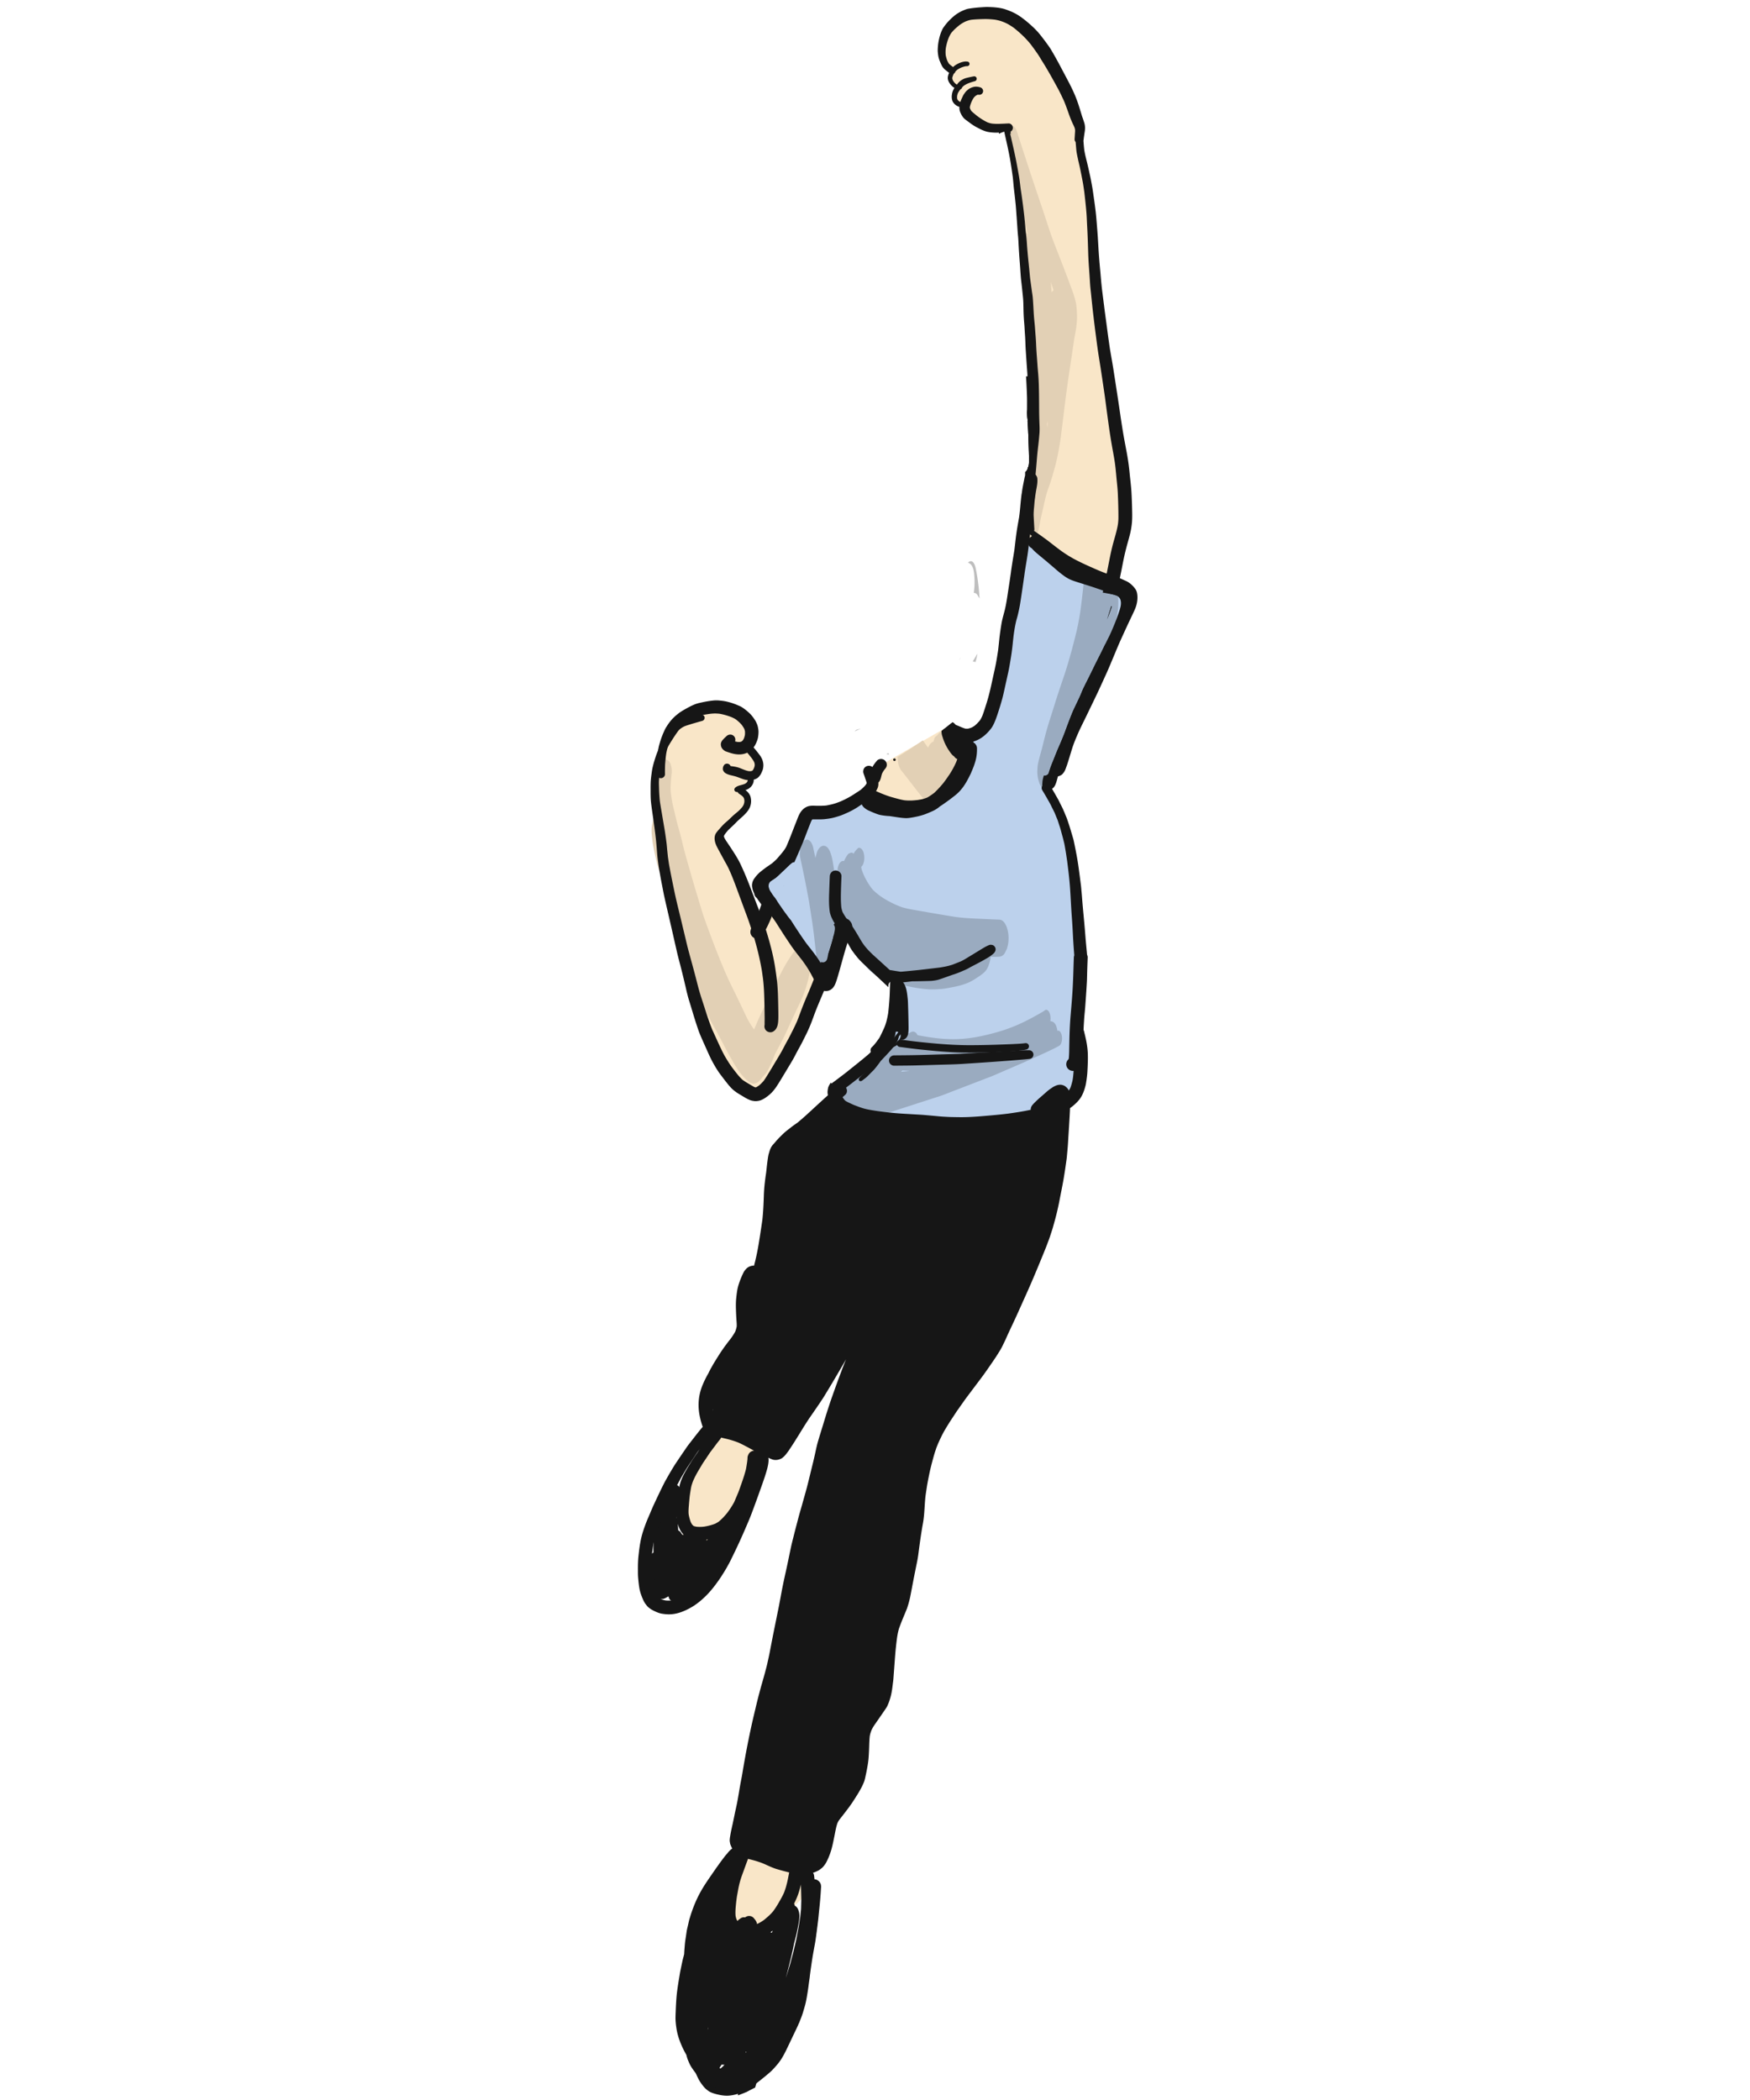 <svg width="500" height="600" xmlns="http://www.w3.org/2000/svg"><g fill="none" fill-rule="evenodd"><path d="M277.346 212.174l5.837-7.993 9.662-51.571 19.988 13.054 10.654 4.477-7.561 20.259-16.786 34.622c2.786 4.39 4.712 8.446 5.778 12.166 1.067 3.72 1.908 9.317 2.523 16.788l.506 55.388-3.029 6.233L285 320.743h-40.27l-7.872-7.9 15.478-12.632 3.272-11.704-.164-9.186-10.714-8.955-4.363-4.482-3.629 14.85-11.933-17.515L216 251.896l8.805-5.906 5.289-13.68 10.866-1.418 6.799-4.592 11.83 4.592 12.737-5.14 5.02-13.578z" fill="#BCD1EC"/><path fill="#F9E6C8" d="M269.49 13.406l2.283-8.11 12.996-1.743 12.257 9.853 8.895 15.74 1.804 7.807 3.364 15.434 1.447 28.19 5.885 41.629 2.985 16.612-1.888 23.022-1.864 3.824-24.77-12.08 1.453-17.195.666-24.9-1-20.375-2.06-27.962-4.346-26.744-6.623-.407-5.381-4.395-1.474-1.075-1.364-2.243.678-3.163-1.66-2.325v-3.016l-2.283-4.252zm-49.596 245.989l-3.176 5.416-11.202-24.92 2.314-4.546 5.452-5.264-.577-3.197-1.461-1.862 2.745-.59.87-3.25 1.86-2.182-2.73-5.679 1.362-5.147-4.68-5.367-11.206-.371-8.883 7.611-3.852 14.385 2.538 14.783 3.82 26.25 5.884 23.826 8.858 16.691 8.17 6.86 5.332-3.796 13.862-27.508zm-15.71 151.337l-11.754 20.174 4.272 12.092 11.024-5.626 11.729-26.64h-15.27zm8.863 119.856l-6.954 21.019 7.2 6.078 15.649-15.04v-11.55zm34.465-309.608l22.299-12.806 6.38 6.403-3.865 11.175-9.713 4.342-12.697-1.74z"/><path d="M276.894 160.489c-.116.092-.22.192-.313.302.334.087.62.282.853.54.487.54.691 1.26.798 1.963.125.813.18 1.647.202 2.469a20.29 20.29 0 01-.114 2.78c-.031.28-.064.558-.1.836.417.017.83.234 1.038.607.19.341.41.669.608 1.006a61.324 61.324 0 00-.68-6.409 63.16 63.16 0 00-.413-2.217c-.13-.655-.556-2.03-1.381-2.03a.97.97 0 00-.498.153m1.159 28.296l-.15.249a1.494 1.494 0 01.791.147c.247-.795.447-1.604.589-2.423-.42.67-.824 1.35-1.23 2.027m-3.943-.317l.051-.03c.136-.241.27-.482.402-.722l-.452.752m3.092 2.002c.003-.023.007-.046.009-.07l-.01.07m-23.952 24.961a9.6 9.6 0 00.737.198 1.581 1.581 0 01-.113-.476c-.208.094-.416.187-.624.278" fill="#BEBEBE"/><path d="M274.11 188.468l.052-.03.4-.722-.452.752m-29 19.917c-.365.04-.643.22-.832.542l-.06.085c.115-.075.233-.145.357-.208.431-.218.878-.4 1.314-.606l.05-.024-.83.21" fill="#BEBEBE"/><path d="M268.597 209.18c-.353.401-.713.812-1.119 1.161-.109.094-.223.19-.342.28l-.024.05c-.175.363-.3.784-.378 1.215-.129.03-.26.089-.388.172-.576.376-.93.944-1.173 1.571l-.69-.955a18.3 18.3 0 01-.344-.49 5.152 5.152 0 00-.5-.627l-.314.221c-.48.34-.978.658-1.468.986-.492.329-.98.66-1.476.985-.588.383-1.169.774-1.764 1.15l-1.105.698c-.167.106-.334.21-.502.31a9.298 9.298 0 01-.573.316l.12 1.478c.119.833.402 1.605.848 2.317 1.887 2.32 3.661 4.724 5.526 7.062.19.238.388.47.584.703.375.448.797.862 1.22 1.265a3.45 3.45 0 001.072.682c.307.13.74.26 1.098.336.458.097.938-.07 1.34-.286.545-.292 1.029-1.26 1.22-1.76.19-.492.322-1.091.398-1.68.533-.544.81-1.44.952-2.158.713-.138 1.116-.916 1.349-1.524a5.6 5.6 0 00.18-.558c.225.277.523.438.896.478.756 0 1.19-.849 1.413-1.429a6.09 6.09 0 00.338-2.064c0-.936-.161-2.03-.716-2.82-.705-.998-1.371-2.023-2.072-3.024-.796-1.14-1.566-2.315-2.45-3.387a1.416 1.416 0 00-1.11-.726l-.046.052" fill="#E2D0B5"/><path d="M298.904 288.507c.295 0 .579.245.746.475.228.363.372.758.434 1.184a4.69 4.69 0 01.007 1.58c.29.028.572.12.862.265.415.329.703.747.862 1.256.142.41.24.826.292 1.25l.237-.034a.49.49 0 01.05-.003c.431 0 .718.593.837.902.146.42.217.852.213 1.297a3.82 3.82 0 01-.213 1.298c-.1.318-.28.58-.54.787-.65.348-1.295.707-1.962 1.023-.58.276-1.161.553-1.743.828-1.169.555-2.35 1.08-3.53 1.61-.994.448-1.985.903-2.986 1.336-2.925 1.267-5.848 2.534-8.774 3.799-.632.273-1.287.5-1.93.748l-5.11 1.968-5.303 2.043c-.9.347-1.794.725-2.713 1.02l.396-.127-2.26.731-10.82 3.502-3.715 1.202c-2.492.806-5.01 1.536-7.518 2.296a.932.932 0 01-.736-.48l-.27-.539a4.303 4.303 0 01-.24-1.47l.001.044c-.261.231-.528.456-.8.67-.326.258-.663.528-1.031.724-.45.24-.921.373-1.422.444a1.232 1.232 0 01-.97-.632 4.091 4.091 0 01-.589-1.61c-.209-1.206-.093-2.633.588-3.683.363-.558.776-1.072 1.194-1.588l.129-.157c-.076-.844.009-1.745.307-2.52a2.43 2.43 0 01.826-1.203 535.371 535.371 0 016.028-6.06l2.172-2.154c.599-.594 1.2-1.187 1.812-1.768.16-.151.32-.303.483-.452.104-.23.227-.446.372-.643.297-.501.73-.783 1.299-.847l.33.02.177-.094.31-.161c.35-.224.699-.224 1.048 0l.36.37.81.05c.058-.545.206-1.11.517-1.534.182-.307.447-.48.796-.52.496.108.992.214 1.489.319l.087-.073c.327-.268.567-.382 1.03-.476.518.058.91.314 1.18.769.057.091.11.184.162.277 3.475.67 6.978 1.167 10.532 1.135 2.422-.022 4.838-.304 7.211-.785a65.395 65.395 0 006.666-1.723 48.02 48.02 0 007.082-2.97 78.719 78.719 0 003.324-1.809c.533-.306 1.09-.585 1.568-.976a.544.544 0 01.349-.13zm-41.063 17.34l-.422.383a74.619 74.619 0 002.685-.283l-.244.029c-1.995-.128-3.99-.257-5.984-.379zm-12.376-63.625c.353 0 .724.333.898.569.266.425.434.887.506 1.385.143.826.103 1.77-.2 2.558a2.033 2.033 0 01-.57.905l-.045.057c.034.226.076.45.124.672.242.79.566 1.548.923 2.293.675 1.3 1.427 2.584 2.403 3.68a18.992 18.992 0 003.854 2.847c1.425.807 2.899 1.51 4.444 2.049 1.432.416 2.9.652 4.37.91l3.117.546c1.154.202 2.307.402 3.463.593 2.073.342 4.153.738 6.248.927 2.091.188 4.179.263 6.275.354 1.41.062 2.819.137 4.228.18 1.155.036 1.793 1.258 2.143 2.17a9.225 9.225 0 01.513 3.129 9.23 9.23 0 01-.513 3.13l-.575 1.147c-.357.606-.88.947-1.568 1.023-.81.043-1.62.047-2.43.038a10.16 10.16 0 01-.574 2.314 4.986 4.986 0 01-1.696 2.47c-.491.39-1.004.75-1.53 1.095-.43.281-.86.564-1.304.826-1.022.604-2.058 1.001-3.202 1.345-1.477.444-3 .682-4.514.965-.789.148-1.63.187-2.431.242-.875.06-1.74.066-2.615.005-1.772-.122-3.523-.388-5.262-.738-2.003-.403-4.05-.797-5.956-1.553a32.935 32.935 0 01-2.276-1.01c-.687-.335-1.383-.67-2.013-1.104-.726-.503-1.301-1.043-1.904-1.708-.228-.253-.438-.523-.67-.771l-.9-.96c-.473-.506-.97-1.004-1.385-1.557a18.13 18.13 0 01-1.56-2.494c-.361-.69-.797-1.39-1.013-2.145a25.769 25.769 0 01-.543-2.158c-.098-.494-.184-.988-.285-1.48-.147-.72-.292-1.44-.435-2.16-.37-1.843-.78-3.698-.94-5.572a36.518 36.518 0 01-.135-3.074c-.213-1.326-.395-2.658-.59-3.986-.138-.948-.122-1.978.227-2.885.145-.462.406-.842.783-1.14.188-.112.363-.16.526-.16a.8.8 0 01.274.048c.27-.635.612-1.25 1.006-1.804.2-.282.463-.485.764-.485l-.083.005a.975.975 0 01.429-.148c.258 0 .463.138.626.327l.1-.204.144-.248c.262-.41.605-.744.945-1.091a.521.521 0 01.384-.169zm-14.931-2.332c.464 0 .863.318 1.18.75.375.599.613 1.249.713 1.95.183.847.369 1.693.554 2.54.117-.514.263-1.016.408-1.52.233-.803.956-1.963 1.938-1.963 1.027 0 1.642 1.164 1.937 1.962.537 1.455.729 2.977.978 4.494.461 2.795.884 5.59 1.192 8.406.274 2.504.542 5.015.759 7.527.115.54.17 1.092.165 1.652.04.586-.06 1.176-.119 1.758a5.605 5.605 0 01-.804 2.201c-.303.512-.745.8-1.328.865a.657.657 0 01-.03-.004c-.008 1.49-.077 2.975-.303 4.45a5.676 5.676 0 01-.818 2.238c-.308.52-.757.814-1.349.88-.592-.066-1.04-.36-1.348-.88a5.693 5.693 0 01-.82-2.237c-.182-1.122-.246-2.272-.378-3.4-.122-1.045-.241-2.09-.359-3.136a132.41 132.41 0 00-.79-5.953c-.232-1.467-.457-2.934-.686-4.401-.205-1.322-.482-2.635-.725-3.951-.56-3.017-1.206-6.017-1.85-9.017-.242-1.127-.132-2.524.282-3.602.181-.576.507-1.05.978-1.423.218-.129.426-.186.623-.186zm81.45-76.877c.253 0 .524.075.813.246a3.61 3.61 0 011.226 1.788l.355 1.368c.067.416.107.831.121 1.247l.098-.3a3.64 3.64 0 011.237-1.803c.531-.342 1.062-.342 1.592 0 .678.35 1.139 1.275 1.36 1.943.216.656.283 1.082.406 1.654.038.173.073.347.106.52.164.851.221 1.735.22 2.6a18.897 18.897 0 01-.438 3.904c-.356 1.673-.932 3.268-1.442 4.895-.405 1.286-.916 2.51-1.452 3.746-.522 1.205-1.06 2.405-1.588 3.607-.527 1.199-.99 2.428-1.496 3.637-1.054 2.513-2.238 4.962-3.334 7.456-1.058 2.404-1.94 4.875-2.898 7.32-1.012 2.578-2.052 5.148-2.936 7.774a107.36 107.36 0 00-1.293 4.107c-.475 1.616-.85 3.273-1.407 4.86-.31.884-1.018 2.17-2.141 2.17-.689-.076-1.211-.416-1.568-1.022a2.596 2.596 0 01-.632-1.214 9.319 9.319 0 01-.517-3.16c.035-.7.053-1.405.187-2.095.023-.126.045-.253.074-.38.185-.803.397-1.6.615-2.395l.431-1.557c.56-2.236 1.092-4.48 1.763-6.687.614-2.02 1.278-4.023 1.898-6.041.802-2.608 1.682-5.187 2.562-7.77.857-2.51 1.58-5.06 2.295-7.615.326-1.26.652-2.519.98-3.778a72.32 72.32 0 001.506-7.535c.382-2.687.666-5.388.95-8.088.12-1.143.959-3.402 2.347-3.402z" fill="#9AABC0"/><path d="M299.415 120.221c-.064.662-.127 1.325-.204 1.985l-.07-1.088a6.23 6.23 0 00.274-.897m1.023-36.935a406.3 406.3 0 00-.194-2.71c.26.787.517 1.574.772 2.362a.858.858 0 00-.045.027c-.193.177-.383.356-.516.577l-.017-.256m-12.194-46.69a3.932 3.932 0 00-.564 1.542 5.917 5.917 0 00.224 2.852 765.917 765.917 0 012.46 7.706c-.241.632-.257 1.29-.297 1.96-.045.736.176 1.465.391 2.163.299 1.195.643 2.379.98 3.564.293 1.244.5 2.496.726 3.754.249 1.396.547 2.782.84 4.17.18.847.389 1.688.578 2.534a1.407 1.407 0 00-.218-.147c-.198-.107-.495-.153-.722-.21a.96.96 0 00-.758.494c-.148.294-.307.582-.427.889-.221.575-.224 1.166-.27 1.77-.016.214.014.448.022.661.018.575.07 1.153.12 1.725.058.66.116 1.323.214 1.979.215 1.433.438 2.866.67 4.296.184 1.144.35 2.295.485 3.446.162 1.37.36 2.74.481 4.114.253 2.892.506 5.785.752 8.68.227 2.68.533 5.352.82 8.027.214 2.01.374 4.026.552 6.04.09 1.268.189 2.536.282 3.803.038.528.079 1.055.114 1.582.04.557.067 1.116.096 1.674-.086.896-.134 1.801-.201 2.698-.04.509-.086 1.016-.106 1.526-.052 1.34-.116 2.68-.148 4.022-.134 5.626-.373 11.246-.544 16.871-.044 1.464-.071 2.928-.106 4.391-.018.736-.047 1.471-.07 2.207l-.039 1.164c-.035 1.067-.054 2.24.373 3.236.145.334.373.83.822.83.415 0 .724-.49.82-.83.31-1.088.482-2.22.708-3.328.182-.887.381-1.768.59-2.65.211-.884.4-1.773.602-2.659a67.49 67.49 0 01.434-1.775c.183-.6.35-1.207.572-1.795.228-.601.44-1.206.643-1.817.398-1.208.736-2.434 1.085-3.656.833-2.913 1.357-5.887 1.818-8.876.096-.622.15-1.252.23-1.876.082-.644.17-1.287.25-1.93.166-1.368.333-2.734.502-4.1.348-2.816.703-5.628 1.104-8.437.354-2.479.757-4.951 1.112-7.43.208-1.455.42-2.91.64-4.364.1-.654.241-1.305.358-1.956.232-1.303.416-2.587.47-3.919.025-.648.002-1.296-.028-1.944a22.848 22.848 0 00-.2-2.252c-.104-.713-.302-1.418-.499-2.107-.342-1.197-.798-2.361-1.232-3.527a543.757 543.757 0 00-2.92-7.68c-.9-2.31-1.845-4.609-2.648-6.956-.91-2.662-1.753-5.345-2.66-8.008a1042.91 1042.91 0 01-5.057-15.222c-.672-2.08-1.344-4.162-2.025-6.24a2.27 2.27 0 00-.773-1.126.962.962 0 00-.493-.148c-.368 0-.684.252-.935.594m-88.499 227.238l.161.622c0-.004-.002-.007-.003-.011a556.13 556.13 0 00-.158-.611m-.055-.215l.253.977-.253-.977m-10.976-44.3c-.181 1.766-.392 3.544-.462 5.317-.052 1.346.023 2.678.126 4.02.075.964.142 1.93.317 2.882l.127.698a1.324 1.324 0 00-.272-.027c-.59.065-1.037.357-1.344.876a5.658 5.658 0 00-.815 2.23c-.413 1.608-.174 3.338.028 4.959.08.628.185 1.25.303 1.87a64.05 64.05 0 00.841 3.808c.276 1.098.563 2.18.916 3.254.193.586.414 1.164.62 1.745.208.583.336 1.204.494 1.802.173.65.342 1.303.518 1.953.676 2.51 1.5 4.977 2.296 7.452a292.727 292.727 0 012.446 8.038 275.266 275.266 0 002.271 7.449 185.02 185.02 0 001.198 3.624c.409 1.193.962 2.34 1.459 3.499 1.161 2.706 2.465 5.344 3.857 7.94.558 1.04 1.156 2.058 1.705 3.103.631 1.2 1.26 2.4 1.886 3.603.64 1.23 1.336 2.434 2.014 3.644 1.07 1.908 2.262 3.763 3.853 5.282.279.267.565.527.873.758.375.283.771.426 1.232.535.237.056.698-.138.863-.206.177-.074.338-.151.496-.26.34-.233.645-.59.902-.899.167-.2.323-.407.47-.619.258-.25.498-.522.734-.787.637-.716 1.051-1.735 1.448-2.56.51-1.056.936-2.158 1.37-3.253 1.012-1.908 2.059-3.798 2.97-5.758 1.14-2.455 2.26-4.92 3.431-7.362.567-1.183 1.135-2.36 1.616-3.581a35.152 35.152 0 001.677-5.672l-.055.213c.067-.277.127-.549.178-.823l.035-.145-.011.011c.09-.52.144-1.054.144-1.65l-.133-1.639a6.466 6.466 0 00-.931-2.544c-.196-.373-.473-.758-.872-.913-.815-.317-1.013-.452-1.83-.014-.422.226-.625.494-.99.937a4.57 4.57 0 00-.258.33 46.247 46.247 0 00-1.013 1.536 40.551 40.551 0 00-1.84 3.147 265.002 265.002 0 00-4.33 8.598 415.54 415.54 0 00-2.353 5.03c-.513 1.112-.97 2.253-1.451 3.382-.76-.992-1.407-2.081-1.995-3.176-.946-1.944-1.848-3.91-2.79-5.857-1.095-2.27-2.26-4.513-3.264-6.826-2.146-4.945-4.054-10-5.894-15.067-.867-2.387-1.548-4.84-2.291-7.268a422.09 422.09 0 01-2.28-7.781c-.498-1.747-.998-3.494-1.475-5.247-.364-1.473-.698-2.952-1.092-4.416-.3-1.113-.615-2.224-.915-3.337-.36-1.454-.695-2.914-1.052-4.37-.365-1.492-.6-2.994-.78-4.516a17.58 17.58 0 01-.036-1.28c.008-.58.04-1.156.077-1.735a226.2 226.2 0 01.174-1.847 6.495 6.495 0 000-2.09c-.118-.682-.384-1.698-1.047-2.091a1.05 1.05 0 00-.538-.163c-.92 0-1.478 1.497-1.556 2.254" fill="#E2D0B5"/><path d="M227.398 564.93l-.001.005-.001.01-.015.106.017-.121m-19.332-33.386a2143.762 2143.762 0 01-6.328 19.114c-.833 2.481-1.61 4.979-2.398 7.475-.164.52-.3 1.054-.448 1.579-.198.7-.396 1.4-.593 2.102-.2.707-.345 1.435-.517 2.15-.144.6-.24 1.206-.346 1.813a35.607 35.607 0 00-.47 4.005 198.5 198.5 0 00-.205 4.37c-.1 2.652-.078 5.317.102 7.965.043.645.12 1.287.2 1.927.097.779.192 1.556.308 2.331.195 1.297.424 2.585.736 3.86.33 1.347.876 2.649 1.52 3.874a11.04 11.04 0 001.007 1.548c.347.455.686.876 1.122 1.249.368.313.76.62 1.197.83.537.258 1.103.432 1.676.582 1.227.32 2.518.546 3.786.42 2.029-.202 3.953-.946 5.668-2.03 1.071-.678 2.054-1.5 3.054-2.276.483-.377.956-.765 1.431-1.151.508-.41 1-.84 1.492-1.268.493-.427.934-.92 1.37-1.403a19.393 19.393 0 001.46-1.798c.354-.504.677-1.039.974-1.58.625-1.14 1.178-2.324 1.736-3.5.595-1.255 1.191-2.51 1.794-3.762a45.85 45.85 0 00.872-1.918l.01-.017a1.92 1.92 0 00.2-.484c.209-.506.409-1.016.6-1.53.208-.558.376-1.13.543-1.7.186-.634.376-1.268.532-1.911.254-1.045.417-2.108.589-3.168.17-1.04.299-2.084.436-3.128a2.02 2.02 0 00.058-.436l.016-.116c.038-.14.061-.287.066-.44.039-.157.056-.315.055-.47.082-.618.163-1.237.243-1.856.242-1.658.472-3.318.771-4.968.153-.838.304-1.676.462-2.513.2-1.06.321-2.134.464-3.2l-.031.232c.149-1.114.29-2.23.43-3.345.15-1.175.238-2.359.368-3.536.119-1.073.22-2.15.305-3.226.045-.574.09-1.147.127-1.721.019-.297.038-.592.055-.888.01-.176.02-.349.04-.524l-.02-.178a1.954 1.954 0 00-.27-.993c-.194-.331-.44-.537-.76-.74-.437-.277-1.026-.334-1.52-.198a1.97 1.97 0 00-1.378 1.375 123.517 123.517 0 00-.722 6.34c-.088.968-.155 1.94-.269 2.906-.122 1.038-.246 2.075-.367 3.113l-.234 1.705c-.069.5-.13 1-.218 1.496-.235 1.308-.427 2.632-.735 3.927-.314 1.327-.598 2.665-.962 3.979-.393 1.419-.785 2.838-1.197 4.252a49.348 49.348 0 01-1.34 3.974c-.26.672-.507 1.35-.787 2.015l-.8 1.9a154.695 154.695 0 01-1.744 3.594 192.15 192.15 0 01-1.87 3.612c-.596 1.118-1.185 2.24-1.786 3.355-.562 1.045-1.125 2.095-1.803 3.071a6.091 6.091 0 01-.584.595c-1.007.704-2.18 1.167-3.311 1.639l.258-.11c-.4.167-.8.33-1.2.488l.045-.18c.25-.999.443-2.015.67-3.02.116-.519.077-1.032-.197-1.498a1.967 1.967 0 00-1.165-.895c-.998-.274-2.149.33-2.397 1.36-.35 1.451-.646 2.926-1.076 4.357-.149.494-.363.964-.549 1.444-.248.641-.479 1.29-.285 1.99a2 2 0 00.978 1.22 7.839 7.839 0 01-.24-.021c-.723-.117-1.454-.272-2.145-.514a4 4 0 01-.347-.21 6.374 6.374 0 01-.721-.738 15.285 15.285 0 01-1.358-2.37 15.757 15.757 0 01-.636-1.865 43.149 43.149 0 01-.563-2.466c-.296-1.466-.514-2.95-.722-4.431a79.223 79.223 0 01-.304-3.937c-.071-1.32-.081-2.636-.089-3.957-.007-1.149.009-2.3.045-3.45.019-.646.014-1.297.061-1.942l.15-2.042.25-1.792c.025-.186.073-.37.111-.554l.31-1.477c.288-1.365.678-2.708 1.034-4.057.095-.363.208-.72.318-1.079l.828-2.707c.298-.976.595-1.95.917-2.918 1.942-5.844 3.892-11.687 5.794-17.544l.876-2.697c.22-.674-.25-1.418-.91-1.6a1.295 1.295 0 00-.344-.046c-.574 0-1.077.393-1.26.956m-17.68-80.053c.055-.032.11-.069.165-.11.074.15.155.293.242.433-.128.115-.258.228-.392.338-.149.108-.3.212-.453.312a4.18 4.18 0 00.155-.841c.097-.035.192-.079.283-.132m6.619-10.156l-.027.034.027-.034m5.65-1.213l-.008.01a.309.309 0 00.008-.01m-10.766-15.749a1.773 1.773 0 00-.677.717 1.598 1.598 0 00-1.18.467c-.16.203-.365.418-.495.635a3.84 3.84 0 00-.384.902c-.08.277-.114.571-.17.854l-.119.588a1.71 1.71 0 00-.793 1c-.14.445-.136.915-.185 1.376a245.11 245.11 0 00-.609 4.678c-.209 1.714-.453 3.424-.536 5.149-.046.954-.052 1.91-.042 2.865a1.79 1.79 0 00-.96 1.142c-.156.398-.3.779-.388 1.197-.107.502-.162 1.022-.226 1.53-.089.71-.118 1.419-.09 2.135v.029l-.065.17a8.04 8.04 0 00-.337 1.19 10.585 10.585 0 00-.206 1.571c-.018.296.059.598.109.889.062.362.255.715.413 1.04.118.247.358.548.532.739.117.129.237.24.373.35.213.173.424.333.656.476.225.139.516.242.75.338.194.078.385.148.583.21l.214.035c.23.051.462.074.696.068.304.004.61-.068.909-.115.278-.043.545-.151.804-.258.19-.078.373-.16.554-.247a1.805 1.805 0 002.272 1.54c.128-.026.257-.05.385-.077.276-.054.537-.2.784-.329.36-.184.682-.483.994-.733.508-.41 1.002-.835 1.473-1.288.434-.42.87-.837 1.297-1.264a41.445 41.445 0 001.688-1.77c.08-.09.154-.186.23-.28.132-.16.284-.336.393-.504.127-.192.21-.406.28-.625.203-.644-.024-1.393-.493-1.862l-.03-.028.397-.521c.895-1.15 1.79-2.3 2.68-3.455.553-.71 1.112-1.416 1.633-2.15.242-.342.508-.673.697-1.047.15-.297.315-.711.297-1.053a4.754 4.754 0 00-.093-.689c-.088-.421-.424-.81-.787-1.022a1.735 1.735 0 00-1.731 0c-.446.257-.813.61-1.205.937-.217.18-.435.36-.655.537-.432.348-.868.691-1.296 1.045l-.432.358h-.008c-.166.022-.332.044-.498.068a1.867 1.867 0 00-.829.482 1.504 1.504 0 00-.154.142 8.28 8.28 0 00-.047-.635c-.1-.879-.312-1.74-.801-2.491-.386-.593-1.062-1.032-1.792-.956-.162.02-.324.043-.487.065a5 5 0 00-.575.252 1.592 1.592 0 00-.46.363 1.74 1.74 0 00-.743-.877 1.688 1.688 0 00-.661-.219l.644-5.08.195-1.54c.237-1.717.494-3.431.74-5.148l.059-.44a1.637 1.637 0 00-.227-.833 1.668 1.668 0 00-.988-.76 1.657 1.657 0 00-1.277.167M203.6 200.167a30.33 30.33 0 00-2.416.38c-.303.06-.606.127-.908.192l-.437.096a9.547 9.547 0 00-1.687.558c-.774.329-1.508.741-2.246 1.144a22.41 22.41 0 00-1.607.973c-.374.248-.719.549-1.069.83-.253.203-.486.429-.72.653-.196.19-.394.382-.574.588a17.44 17.44 0 00-.867 1.092c-.177.24-.338.495-.502.745-.112.171-.224.342-.33.518-.178.294-.316.603-.458.916-.317.699-.61 1.406-.862 2.131-.205.591-.379 1.191-.554 1.79-.342 1.168-.415 2.403-.53 3.609-.065.673-.102 1.35-.153 2.026-.018.25-.01.504-.013.754l-.018 1.281c-.003.245.011.49.02.734.021.631.512 1.16 1.162 1.16.618 0 1.182-.529 1.163-1.16-.02-.635-.007-1.263.006-1.896.01-.415.017-.824.055-1.238l.144-1.558c.034-.362.087-.723.137-1.084.136-.82.331-1.612.61-2.394.118-.331.245-.657.374-.983.416-.929.887-1.827 1.484-2.653.332-.412.672-.814 1.033-1.203.34-.366.737-.685 1.127-1 .282-.203.566-.402.857-.592.378-.245.771-.463 1.165-.683a28.17 28.17 0 012.273-1.154c1.09-.418 2.264-.587 3.416-.766.466-.056.93-.103 1.401-.115.517-.012 1.028.023 1.54.076a17.96 17.96 0 013.464.997c.235.105.466.216.695.334.226.117.435.26.642.406.53.433 1.047.89 1.489 1.413.277.379.537.76.75 1.179.08.232.145.467.193.708.023.338.015.67-.014 1.005a7.33 7.33 0 01-.273.977 4.84 4.84 0 01-.304.54c-.088.101-.18.197-.277.288a3.256 3.256 0 01-.189.108 4.138 4.138 0 01-.385.106 5.259 5.259 0 01-.73-.018 10.594 10.594 0 01-.662-.154 1.456 1.456 0 00-.344-1.525c-.579-.579-1.487-.543-2.071 0-.38.354-.76.711-1.108 1.1a2.216 2.216 0 00-.485.86c-.095.342-.048.64.023.98.058.274.3.652.494.847.134.145.287.271.456.377.157.131.338.22.543.269.336.14.69.236 1.036.352.322.108.647.196.977.273 1.173.272 2.455.3 3.586-.147.251-.1.494-.204.73-.33.223-.118.457-.316.642-.467.244-.198.456-.417.654-.66a5.98 5.98 0 00.822-1.3c.18-.398.339-.794.47-1.209.13-.415.193-.89.234-1.319.024-.256.042-.507.044-.765.002-.518-.091-1.052-.203-1.555-.116-.523-.353-1.024-.59-1.501-.133-.268-.311-.513-.48-.76-.31-.452-.653-.9-1.03-1.298-.223-.237-.469-.453-.713-.669a13.007 13.007 0 00-1.86-1.397c-.24-.145-.514-.258-.771-.368-.46-.197-.922-.39-1.393-.562a18.55 18.55 0 00-1.933-.568c-.748-.182-1.523-.275-2.289-.343a8.507 8.507 0 00-.77-.034c-.363 0-.728.022-1.085.063" fill="#161616"/><path d="M212.566 212.366c-.47.47-.434 1.195 0 1.668.424.463.863.92 1.26 1.405.3.367.596.734.889 1.105.287.397.56.79.771 1.23.056.163.1.325.134.493.012.168.013.335.003.504a4.584 4.584 0 01-.208.707 5.38 5.38 0 01-.346.613 1.827 1.827 0 01-.074.078 2.158 2.158 0 01-.117.064c-.12.04-.242.07-.365.095-.212.012-.42.007-.631-.01-.886-.173-1.698-.57-2.537-.888-.832-.315-1.728-.445-2.608-.552a1.133 1.133 0 00-.465-.544c-.49-.286-1.21-.135-1.481.388l-.096.184a.94.94 0 00-.138.453l-.04.296c0 .202.052.39.153.564.089.19.194.346.353.486.154.135.307.23.485.326.413.223.895.371 1.353.482.605.146 1.219.279 1.804.49.579.208 1.148.44 1.734.633.512.169 1.062.248 1.598.282a4.135 4.135 0 002.226-.51c.299-.163.55-.406.758-.67.173-.22.336-.443.465-.692.164-.314.296-.643.424-.975.125-.326.178-.68.214-1.026a4.07 4.07 0 00-.045-1.119c-.129-.782-.488-1.532-.96-2.165a44.234 44.234 0 00-1.346-1.708 44.832 44.832 0 00-1.495-1.687 1.096 1.096 0 00-.816-.343 1.22 1.22 0 00-.856.343" fill="#161616"/><path d="M214.133 221.21a.86.86 0 00-.51.392c-.121.206-.135.428-.086.657.036.17.07.34.1.51.005.068.007.135.004.204a2.59 2.59 0 01-.06.23 2.567 2.567 0 01-.187.305 3.076 3.076 0 01-.241.244 3.08 3.08 0 01-.423.242c-.461.17-.932.297-1.408.42-.258.066-.499.172-.741.277-.088.038-.173.1-.251.153-.076.052-.153.104-.222.166a.751.751 0 00-.187.21c-.03.068-.059.136-.085.205-.1.256.06.625.303.743.172.084.336.13.53.132.146 0 .282-.02.426-.04a4.55 4.55 0 00.466-.092 19.62 19.62 0 001.08-.294c.213-.068.423-.147.63-.232.23-.094.448-.195.657-.327.24-.151.46-.345.65-.555a2.96 2.96 0 00.722-1.37c.05-.242.065-.482.037-.726a8.669 8.669 0 00-.152-.859c-.082-.38-.463-.624-.837-.624a.806.806 0 00-.215.029" fill="#161616"/><path d="M206.845 239.092l.006.044-.006-.044m4.004-13.592c-.276.472-.088 1.016.344 1.308.233.157.468.314.696.48.17.141.326.29.47.456.066.1.126.2.182.307.057.17.099.34.13.517.014.21.013.414-.003.622a4.519 4.519 0 01-.2.733c-.11.229-.241.439-.386.647-.385.468-.81.925-1.27 1.315-.49.416-.997.815-1.47 1.252-.414.385-.81.79-1.228 1.17-.458.414-.944.803-1.382 1.24-.438.435-.83.905-1.24 1.368-.179.201-.363.398-.528.609-.198.254-.401.495-.534.79a2.611 2.611 0 00-.209.65 3.51 3.51 0 000 1.157c.11.785.45 1.51.818 2.206.3.571.61 1.138.92 1.706.528.975 1.055 1.95 1.601 2.917.539.954.97 1.97 1.407 2.974.936 2.267 1.752 4.577 2.609 6.876.46 1.234.904 2.474 1.37 3.707a95.335 95.335 0 011.328 3.703c.2.604.396 1.208.592 1.812.197.607.406 1.213.582 1.828.375 1.314.746 2.63 1.073 3.956a79.11 79.11 0 01.836 3.78c.124.637.252 1.275.344 1.918.1.698.194 1.397.294 2.095.125 1.07.216 2.138.277 3.214.065 1.14.092 2.284.123 3.427.03 1.08.042 2.16.056 3.24.008.55.018 1.099.017 1.647a55.92 55.92 0 01-.01.815c-.005.286.008.576-.004.863-.162.742.111 1.507.785 1.9.266.154.552.23.86.232.472 0 .856-.192 1.202-.497.92-.81 1.034-2.165 1.075-3.313.024-.682.013-1.365.006-2.047a274.87 274.87 0 00-.088-4.064 61.597 61.597 0 00-.204-3.847c-.13-1.43-.34-2.852-.547-4.273-.391-2.685-1.016-5.345-1.74-7.96-.686-2.482-1.5-4.928-2.357-7.357-.428-1.21-.92-2.403-1.38-3.603-.47-1.227-.941-2.454-1.406-3.683-.967-2.564-1.991-5.103-3.178-7.576-.634-1.322-1.432-2.556-2.224-3.79a95.816 95.816 0 00-1.186-1.794c-.392-.583-.806-1.155-1.117-1.785a3.39 3.39 0 01-.12-.407l-.001-.02a3.13 3.13 0 01.05-.184c.14-.262.311-.5.49-.737.284-.362.576-.723.909-1.04.379-.364.765-.718 1.144-1.08.35-.335.693-.674 1.028-1.022.355-.37.739-.705 1.122-1.046.895-.798 1.82-1.631 2.433-2.675.256-.435.42-.94.512-1.434a4.637 4.637 0 00-.068-1.963c-.172-.708-.643-1.328-1.191-1.79-.346-.29-.73-.54-1.104-.792a.812.812 0 00-.458-.136c-.338 0-.682.189-.852.478" fill="#161616"/><path d="M200.176 204.213c-.878.245-1.754.494-2.63.743-.817.232-1.651.47-2.444.771a7.671 7.671 0 00-2.12 1.222c-.514.418-.894.952-1.272 1.49-.376.536-.763 1.065-1.128 1.608-.374.557-.749 1.114-1.105 1.683-.351.56-.715 1.113-1.012 1.703-.634 1.26-1.095 2.603-1.505 3.95a30.816 30.816 0 00-.49 1.834c-.17.714-.256 1.45-.354 2.178a24.365 24.365 0 00-.195 1.958 36.922 36.922 0 00-.036 1.946c.003 1.362-.015 2.733.137 4.09.148 1.325.349 2.643.535 3.964.151 1.07.297 2.144.45 3.214.163 1.228.32 2.457.446 3.689.141 1.38.23 2.765.346 4.146.054.641.145 1.275.229 1.91.092.702.188 1.4.308 2.097.234 1.345.463 2.691.728 4.03.25 1.26.476 2.526.749 3.781.292 1.34.602 2.676.913 4.011a1148.57 1148.57 0 011.793 7.82c.31 1.374.625 2.748.94 4.121.297 1.292.649 2.574.98 3.857.326 1.27.645 2.542.945 3.819l.517 2.185c.133.561.246 1.127.39 1.684.163.623.316 1.25.505 1.866l.59 1.92c.42 1.381.832 2.765 1.265 4.142.19.604.391 1.205.593 1.804.192.576.382 1.157.608 1.721.559 1.4 1.2 2.77 1.81 4.148.514 1.16 1.026 2.327 1.596 3.461a34.69 34.69 0 001.819 3.144c.347.542.744 1.057 1.131 1.57.463.613.93 1.226 1.409 1.827a22.9 22.9 0 001.232 1.46c.503.532 1.076.987 1.68 1.397.515.35 1.06.653 1.591.977.699.426 1.395.847 2.157 1.15.413.165.804.226 1.247.283.413.054.813 0 1.224-.069.624-.105 1.197-.4 1.73-.731a11.693 11.693 0 001.723-1.34c.543-.499.997-1.09 1.435-1.677.182-.243.335-.512.5-.767.164-.252.334-.502.491-.759a467.132 467.132 0 002.099-3.465c.703-1.175 1.427-2.339 2.091-3.536.292-.525.555-1.066.837-1.595.28-.526.566-1.048.857-1.569.646-1.157 1.224-2.357 1.817-3.542a41.627 41.627 0 001.662-3.842c.334-.885.643-1.779.987-2.659.353-.91.722-1.813 1.1-2.714a200.78 200.78 0 001.929-4.655c.594-1.5 1.208-2.99 1.817-4.485.21-.484.42-.97.628-1.456.304-.703.626-1.399.917-2.109.243-.592.47-1.189.67-1.797.088-.267.183-.54.236-.819.06-.314.109-.62.151-.939a3.89 3.89 0 00-.165-1.73c-.239-.743-.881-1.28-1.683-1.28a1.71 1.71 0 00-.336.033 44.903 44.903 0 01-.926 3.382c-.199.632-.405 1.262-.598 1.895-.167.555-.244 1.133-.41 1.687a1.25 1.25 0 01-.862.86 1.28 1.28 0 01-.867-.075 164.138 164.138 0 00-1.304 3.117c-.716 1.77-1.42 3.543-2.148 5.308a135.22 135.22 0 00-1.837 4.424c-.528 1.353-1.004 2.726-1.544 4.074a58.196 58.196 0 01-1.502 3.13c-.31.607-.605 1.225-.93 1.824-.28.517-.575 1.025-.851 1.543-.279.523-.546 1.052-.825 1.575a43.65 43.65 0 01-.993 1.75c-.71 1.191-1.426 2.38-2.138 3.57-.416.696-.845 1.384-1.267 2.076a27.29 27.29 0 01-1.037 1.587c-.404.467-.83.902-1.301 1.3-.267.187-.54.368-.827.523a2.198 2.198 0 01-.138.039h-.11a4.24 4.24 0 01-.266-.076c-.281-.144-.55-.308-.825-.464-.333-.188-.66-.389-.988-.584a21.307 21.307 0 01-1.568-1.006c-.922-.826-1.68-1.825-2.435-2.804l.063.081c-.32-.42-.645-.838-.95-1.268a27.097 27.097 0 01-.902-1.362c-.56-.899-1.105-1.816-1.57-2.77-.99-2.03-1.904-4.096-2.85-6.146-.948-2.315-1.69-4.712-2.46-7.089-.422-1.299-.858-2.592-1.236-3.905-.378-1.31-.701-2.638-1.045-3.959-.681-2.626-1.414-5.238-2.12-7.859-.318-1.187-.589-2.389-.875-3.584-.305-1.273-.615-2.546-.914-3.82-.623-2.662-1.304-5.31-1.903-7.975-.283-1.264-.531-2.533-.795-3.8a194.413 194.413 0 01-.787-3.983c-.104-.56-.22-1.12-.303-1.683l-.268-1.83-.195-1.9c-.065-.643-.106-1.29-.187-1.932-.178-1.42-.376-2.836-.613-4.248-.227-1.357-.466-2.71-.69-4.067-.203-1.238-.428-2.473-.612-3.714l-.01-.067a48.384 48.384 0 01-.231-3.864c-.015-.7-.054-1.413.001-2.111.052-.688.117-1.371.19-2.056.082-.516.169-1.026.276-1.537.098-.463.213-.927.334-1.383a26.83 26.83 0 01.464-1.598c.166-.505.349-1.001.538-1.498.103-.222.208-.443.313-.665.109-.233.251-.455.377-.679.297-.529.62-1.043.938-1.558a50.397 50.397 0 012.023-3.04c.192-.234.398-.445.632-.641a6.93 6.93 0 011.193-.715c.463-.185.936-.332 1.411-.479.34-.105.679-.218 1.021-.316.886-.254 1.77-.508 2.658-.756a.917.917 0 00.635-1.117.923.923 0 00-.883-.666.867.867 0 00-.236.032m55.021 12.847c0 .198.166.363.364.363a.367.367 0 00.363-.363.367.367 0 00-.363-.362.367.367 0 00-.364.362" fill="#161616"/><path d="M247.598 223.891c-.024.07-.052.137-.086.202l.086-.202m2.96-6.554c-.378.444-.74.903-1.05 1.398-.09.14-.17.284-.247.43-.376-.344-.984-.443-1.458-.313a1.599 1.599 0 00-1.114 1.113c-.023.15-.043.3-.06.45 0 .228.047.423.119.63l.127.367c.089.258.181.513.264.772.156.494.356.98.473 1.486.001.048.002.096.001.143a7.254 7.254 0 01-.305.481 10.58 10.58 0 01-1.396 1.366c-.386.28-.785.54-1.188.797-.492.313-.974.644-1.475.943a28.108 28.108 0 01-3.037 1.558c-.664.262-1.333.526-2.022.712a22.96 22.96 0 01-2.162.48c-1.108.098-2.215.095-3.327.057-.502-.016-.981-.01-1.48.083-.762.14-1.445.577-1.974 1.13-.894.932-1.276 2.188-1.745 3.363a242.526 242.526 0 00-1.276 3.266 126.827 126.827 0 01-1.325 3.282c-1.052 2.4-2.098 4.806-3.217 7.174-.532 1.13-1.073 2.253-1.585 3.391.031-.03.063-.061.097-.09.27-.24.59-.422.89-.621.182-.122.363-.246.541-.373.734-.595 1.4-1.277 2.088-1.922.418-.39.835-.781 1.248-1.176.442-.422.867-.887 1.392-1.204.186-.112.4-.167.613-.167.218-.49.436-.98.651-1.47.654-1.49 1.284-2.986 1.907-4.487.385-.928.72-1.878 1.083-2.814.37-.945.739-1.889 1.121-2.828.082-.18.171-.356.276-.523l.112-.119c.234-.007.468.002.702.006a42.6 42.6 0 001.003.005c.638-.003 1.284-.01 1.918-.085.776-.09 1.552-.193 2.31-.383a24.982 24.982 0 001.915-.56c.702-.237 1.402-.547 2.077-.85a23.64 23.64 0 001.801-.904c1.107-.619 2.132-1.357 3.18-2.066 1.323-.894 2.484-2.023 3.344-3.37.098-.155.18-.326.26-.49a3.11 3.11 0 00.286-.84c.06-.34.075-.648.046-.971a2.44 2.44 0 00.602-.962c.19-.524.271-1.074.451-1.6.184-.377.398-.734.641-1.076.078-.097.158-.193.24-.288.292-.345.483-.7.483-1.166a1.653 1.653 0 00-1.652-1.648c-.406 0-.897.163-1.167.483m-31.463 36.899c-.247.605-.508 1.208-.729 1.822-.62 1.73-1.177 3.478-1.851 5.184a37.89 37.89 0 01-.824 1.756c-.176.353-.375.695-.55 1.048-.27.541-.557 1.14-.68 1.738-.09.33-.09.66 0 .99.128.465.44.869.857 1.113.431.251.957.32 1.438.188.432-.12.916-.438 1.115-.857.142-.299.335-.575.502-.862.122-.21.232-.43.348-.644.228-.423.445-.853.654-1.285a34.092 34.092 0 001.361-3.2c.37-1.018.702-2.049 1.059-3.07.08-.23.162-.458.246-.685l-.004-.007c-.285-.42-.563-.845-.863-1.255a62.25 62.25 0 01-.96-1.35 4.053 4.053 0 01-.492-.965 2.241 2.241 0 01-.113-.885c-.175.408-.346.817-.514 1.226m4.71-1.04l.034.027.042-.093-.076.066m13.275-2.82c-.067 1.57-.126 3.14-.18 4.71-.043 1.241-.07 2.478.004 3.72.02.325.048.647.08.971.042.434.103.91.228 1.333.214.727.527 1.41.892 2.073.295.536.658 1.033 1.005 1.535.35.505.702 1.007 1.067 1.502.396.538.76 1.084 1.114 1.652.359.574.681 1.174 1.014 1.763.317.564.633 1.127.969 1.68.163.267.36.515.541.769.276.387.58.757.872 1.133.79 1.018 1.736 1.894 2.671 2.776.944.89 1.893 1.78 2.844 2.663.821.764 1.641 1.53 2.457 2.299.387.365.771.731 1.165 1.088l.013-.503c.016-.67.548-1.231 1.233-1.231.66 0 1.25.56 1.234 1.231-.04 1.595-.075 3.19-.103 4.784-.023 1.288-.033 2.577-.072 3.865-.021.703-.064 1.427-.193 2.12-.052.275-.097.555-.175.826a7.872 7.872 0 01-.11.349c0 .058.002.115.003.173.003.254.012.504.028.757.008.136.024.272.039.407.023-.007.046-.015.07-.02l.327-.045c.326 0 .642.13.873.36a1.24 1.24 0 01.192 1.493c-.08.133-.17.261-.265.384.817.302 1.79-.015 2.237-.791.264-.456.332-.841.382-1.358.014-.143.03-.285.036-.43.016-.321.02-.64.015-.962a256.995 256.995 0 00-.142-6.156c-.02-.602-.027-1.213-.09-1.812-.112-1.044-.21-2.106-.494-3.12a5.535 5.535 0 00-.553-1.297c-.18-.304-.428-.56-.674-.81a10.21 10.21 0 00-.709-.644 38.197 38.197 0 01-1.381-1.237c-1.477-1.365-2.97-2.713-4.454-4.072-.724-.662-1.48-1.304-2.176-1.998-.368-.366-.737-.728-1.082-1.115a26.12 26.12 0 01-.853-1.019 18.763 18.763 0 01-.736-1.06c-.266-.42-.514-.85-.764-1.28a78.994 78.994 0 00-1.565-2.579c-.27-.424-.604-.816-.905-1.22-.279-.375-.547-.758-.817-1.14-.535-.76-1.058-1.52-1.474-2.352a8.642 8.642 0 01-.318-1.162c-.154-1.361-.17-2.72-.142-4.093.033-1.637.096-3.273.164-4.91.038-.908-.789-1.667-1.67-1.667-.94 0-1.633.759-1.671 1.667M280.667 2.06l-.37.023c-.631.038-1.276.102-1.877.167-.44.048-.88.105-1.31.173-.392.06-.774.125-1.147.263-.3.112-.56.215-.792.316a11.13 11.13 0 00-1.717.925c-.527.346-1.06.78-1.681 1.369-.393.374-.85.822-1.256 1.313a17 17 0 00-.72.916l-.04.056-.043.061c-.083.116-.165.23-.243.35-.144.217-.253.46-.349.676l-.02.044c-.346.764-.61 1.584-.83 2.583a15.24 15.24 0 00-.35 3.037c-.007.462.057.928.118 1.377l.004.03c.09.66.291 1.337.615 2.071.156.354.296.672.457.98.235.452.572.854 1 1.195.349.28.702.552 1.057.823-.208.503-.407 1.043-.37 1.6.038.537.277 1.089.714 1.644.365.463.76.82 1.178 1.062a5.898 5.898 0 00-.473.926c-.142.362-.232.768-.283 1.28a3.54 3.54 0 00.143 1.394c.123.391.382.769.765 1.12a3.255 3.255 0 001.272.697 3.65 3.65 0 00-.007.428c.02.455.148.929.397 1.45.228.48.447.838.712 1.164.317.388.735.692 1.14.985l.086.062c.144.105.287.21.43.317l.039.03c.336.252.718.536 1.107.79.504.332 1.047.615 1.572.887l.183.095c.725.378 1.383.65 2.011.835.66.191 1.334.252 2.083.305.219.015.446.023.693.023.276 0 .552-.009.826-.019 0 .114.006.228.015.343l.005-.002a9.229 9.229 0 011.295-.539 2.803 2.803 0 01.794-.136c.144 0 .283.023.427.078.246.097.457.203.647.394.093.092.187.215.267.34-.026-.187-.054-.38-.084-.57a3.641 3.641 0 00-.026-.143l-.008-.043c.106-.05.205-.122.3-.215.233-.233.366-.553.366-.88 0-.663-.558-1.245-1.192-1.245-.018 0-.037 0-.055.002-.815.043-1.766.09-2.737.119a15.43 15.43 0 01-1.914-.07 5.285 5.285 0 01-.595-.116 8.9 8.9 0 01-.763-.246c-.955-.452-1.95-1.072-3.044-1.895l-.247-.208a45.025 45.025 0 00-.457-.381 9.835 9.835 0 01-.844-.746 5.517 5.517 0 01-.36-.643 3.652 3.652 0 01-.078-.27 3.973 3.973 0 01.007-.282c.102-.487.27-.945.406-1.29.194-.44.416-.909.718-1.347.135-.155.28-.306.45-.458.207-.144.408-.262.615-.362l.039-.012h.06c.117 0 .246.008.414.027a1.081 1.081 0 001.042-.792c.156-.56-.175-1.143-.753-1.327a4.052 4.052 0 00-1.24-.209c-.38 0-.795.086-1.233.252a4.411 4.411 0 00-.677.323c-.177.102-.34.24-.497.373l-.133.11c-.335.273-.594.642-.845.998l-.038.055c-.2.284-.348.608-.491.921-.034.075-.068.15-.103.223a9.55 9.55 0 00-.448 1.113.242.242 0 00-.056-.022l-.028-.01a3.09 3.09 0 01-.339-.197 2.642 2.642 0 01-.299-.295 2.482 2.482 0 01-.146-.242 3.795 3.795 0 01-.065-.241c-.02-.231-.019-.47.005-.725.04-.24.106-.489.196-.739.168-.354.392-.666.626-.98l.078-.095.086-.104a.593.593 0 00.414-.483c.175-.194.348-.36.525-.508a6.17 6.17 0 011.068-.598l.14-.058.029-.01c.208-.084.425-.171.64-.244.44-.147.855-.275 1.272-.39a.719.719 0 00.495-.868.706.706 0 00-.674-.514 1.01 1.01 0 00-.197.022 33.76 33.76 0 00-2.194.486 4.82 4.82 0 00-1.001.426 4.57 4.57 0 00-1.021.774 4.81 4.81 0 00-.41.487l-.117.15-.016.024a3.738 3.738 0 01-.331-.202 4.748 4.748 0 01-.544-.565 3.35 3.35 0 01-.332-.558 2.771 2.771 0 01-.113-.399 2.344 2.344 0 01-.003-.236c.058-.295.168-.571.276-.83.056-.123.119-.244.187-.36a.981.981 0 00.419-.567 4.93 4.93 0 01.536-.516c.314-.225.67-.422 1.12-.624a6.918 6.918 0 011.343-.402c.129-.01.258-.013.39-.014.36-.006.654-.3.654-.654a.66.66 0 00-.192-.462c-.117-.115-.255-.173-.462-.19l-.145-.013-.144-.012a1.032 1.032 0 00-.096-.004c-.11 0-.224.013-.316.023-.276.029-.55.083-.835.166a7.302 7.302 0 00-1.454.62 4.759 4.759 0 00-1.06.794c-.108-.086-.222-.173-.336-.26l-.064-.05-.119-.093a5.518 5.518 0 01-.672-.59 5.899 5.899 0 01-.456-.84c-.068-.165-.125-.3-.165-.438a9.933 9.933 0 01-.29-1.146 9.236 9.236 0 01.028-1.976c.162-.995.44-2 .825-2.986.195-.435.439-.94.761-1.399.383-.459.712-.813 1.034-1.112.355-.331.753-.676 1.217-1.055.288-.214.56-.4.834-.572.323-.198.66-.369.952-.513.616-.243 1.102-.39 1.579-.478 1.249-.144 2.492-.184 3.657-.21.145-.004.289-.006.433-.006.836 0 1.734.058 2.744.178.393.068.911.167 1.438.32.408.117.792.267 1.25.45.335.146.772.344 1.178.58.55.322 1.046.64 1.514.971 1.943 1.539 3.524 3.078 4.833 4.706.57.76 1.315 1.77 2.033 2.825.35.514.671 1.05.972 1.558.152.254.31.504.469.755.15.236.3.474.445.715.589.981 1.218 2.04 1.838 3.142a284.85 284.85 0 011.824 3.29 45.99 45.99 0 011.11 2.16l.24.503c.208.439.446.935.664 1.43a82.78 82.78 0 011.31 3.54 30.5 30.5 0 001.349 3.258l.208.447a3.451 3.451 0 01.217.789c.023.32-.003.658-.025.956l-.003.038-.02.284-.022.38c-.02.347-.04.695-.063 1.041-.017.292.087.583.295.823l.046.526.05.572.038.449c.024.294.049.6.083.899.082.697.235 1.41.369 2.042l.018.084c.108.51.224 1.018.342 1.526.12.518.255 1.105.376 1.685.244 1.18.472 2.363.693 3.507.137.716.243 1.452.345 2.164l.006.039.005.037c.033.236.068.473.103.708.255 2.2.457 4.049.609 5.92.073.9.115 1.834.151 2.657l.003.074c.023.522.05 1.043.078 1.565l.002.031c.022.42.045.84.064 1.259.073 1.54.121 3.071.173 4.771l.045 1.451c.053 1.654.173 3.324.29 4.94l.068.959c.038.526.07 1.053.102 1.58l.003.046c.025.404.05.809.077 1.212.045.663.12 1.345.187 1.948l.007.065.075.7.105 1.01.019.178c.159 1.545.324 3.143.509 4.712.228 1.942.466 3.862.707 5.704l.107.819.013.103c.23 1.776.469 3.611.762 5.409.63 3.872 1.208 7.802 1.737 11.472l.234 1.76c.34 2.573.691 5.233 1.07 7.85a165.926 165.926 0 00.993 5.96c.172.94.366 2.008.518 3.034l.033.239c.063.473.135 1.01.191 1.535.085.812.166 1.652.241 2.496.045.505.096 1.009.147 1.513.108 1.062.218 2.145.265 3.213.07 1.57.121 3.203.15 4.853.015.696.02 1.412.015 2.13-.003.635-.07 1.268-.128 1.748-.233 1.463-.64 2.898-1.034 4.285-.074.262-.149.524-.22.786-.434 1.55-.815 3.221-1.24 5.423a350.956 350.956 0 01-1.126 5.573c-.25 1.182-.49 2.368-.72 3.52l.34.046c.368.053.729.13 1.094.2.557.104 1.12.173 1.668.324.247.069.509.143.752.247a317.16 317.16 0 01.683-3.321l.08-.387c.222-1.06.459-2.185.68-3.291l.24-1.227c.267-1.371.54-2.765.87-4.12a83 83 0 01.708-2.712l.012-.04c.225-.805.482-1.718.696-2.61a22.08 22.08 0 00.51-3.108c.08-.873.083-1.758.074-2.509a160.65 160.65 0 00-.188-5.81c-.065-1.327-.211-2.671-.353-3.97-.071-.65-.142-1.299-.202-1.946a65.813 65.813 0 00-.86-6.02l-.191-1.01-.008-.04c-.297-1.569-.605-3.192-.868-4.796a309.11 309.11 0 01-.865-5.673c-.471-3.231-.98-6.514-1.47-9.687l-.049-.31-.255-1.651c-.225-1.447-.484-2.932-.712-4.242l-.075-.435c-.066-.378-.132-.756-.196-1.133a61.291 61.291 0 01-.278-1.85c-.045-.324-.09-.643-.137-.961-.1-.675-.19-1.35-.281-2.027l-.089-.667-.033-.247a344.16 344.16 0 00-.49-3.668l-.234-1.731c-.232-1.86-.47-3.72-.707-5.578-.199-1.56-.34-3.173-.463-4.596l-.01-.117a603.03 603.03 0 00-.118-1.328 196.511 196.511 0 01-.462-5.69c-.04-.627-.076-1.254-.112-1.881a169.445 169.445 0 00-.262-3.984c-.029-.335-.055-.67-.082-1.006l-.023-.3c-.103-1.305-.22-2.785-.387-4.216-.192-1.622-.431-3.272-.641-4.729l-.16-1.11c-.095-.66-.224-1.35-.327-1.905a75.35 75.35 0 01-.169-.922 39.906 39.906 0 00-.369-1.764l-.006-.027c-.063-.277-.123-.54-.178-.803a90.81 90.81 0 00-.528-2.315l-.154-.624c-.246-.987-.525-2.105-.701-3.197a64.174 64.174 0 01-.2-2.156l-.042-.517c.044-.134.068-.274.07-.417l.04-.315.038-.295.1-.722.006-.04c.02-.147.044-.293.067-.44.07-.44.14-.887.143-1.33a5.214 5.214 0 00-.188-1.425c-.051-.178-.11-.355-.17-.533-.041-.124-.083-.248-.122-.373a13.82 13.82 0 00-.253-.73l-.032-.086a11.726 11.726 0 01-.217-.673l-.066-.217-.231-.755-.05-.162-.049-.162-.212-.694a37.625 37.625 0 00-1.368-3.773 49.385 49.385 0 00-1.634-3.424 430.405 430.405 0 00-1.754-3.319l-.442-.836c-.384-.73-.82-1.557-1.268-2.36a95.322 95.322 0 00-1.763-3.078 17.166 17.166 0 00-.815-1.192l-.084-.116-.188-.26a54.601 54.601 0 00-1.093-1.463l-.066-.087c-.435-.565-.877-1.141-1.352-1.676-.4-.454-.841-.91-1.31-1.358a36.147 36.147 0 00-3.188-2.707 17.354 17.354 0 00-1.635-1.085 14.27 14.27 0 00-2.006-.958c-.514-.202-1.156-.456-1.798-.624-.658-.171-1.37-.289-2.309-.38-.727-.072-1.504-.093-2.071-.109-.082-.002-.165-.002-.248-.002-.455 0-.917.03-1.364.058m36.774 171.161a1.42 1.42 0 01-.036.296c-.097.431-.265.849-.399 1.271l-.292.924-.12.377a6.683 6.683 0 01-.073.252l-.12.366-.091.29c.225-.58.446-1.163.657-1.748.243-.671.505-1.353.687-2.05-.07.014-.14.021-.213.022" fill="#161616"/><path d="M205.762 590.97l-.027-.018a10.954 10.954 0 01-.16-.14.52.52 0 00.053-.075c.14-.224.286-.443.431-.662l.065-.098.067-.101a2.691 2.691 0 00.842.036c-.365.38-.71.71-1.059 1-.052.035-.1.069-.15.1l-.062-.042zm7.285-4.777a.97.97 0 00.14.061l.027.009.073.018-.099.105-.087.1a24.44 24.44 0 00-.054-.293zm-10.756-6.243a22.349 22.349 0 01-.004-.446l.027-.081.055-.163a17.51 17.51 0 00-.078.73v-.04zm-2.803-12.926l-.005-.182-.026-.803-.038-1.242.263-1.88c.023-.172.06-.346.097-.515l.011-.05c.021-.095.042-.19.06-.285l.302-1.508.083-.42-.031.222-.023.22-.047.485-.009.082c-.078.802-.158 1.63-.208 2.447l-.061 1.022-.063 1.021-.189 3.096-.034.548c-.033-.753-.058-1.516-.082-2.258zm20.99-14.858a1.952 1.952 0 00-.393-.069c.21-.136.43-.298.676-.49l-.118.336-.08.25a.91.91 0 00-.084-.027zm4.937 9.49l.008-.031.26-1.04c.534-2.12.902-3.754 1.194-5.299.19-.702.379-1.433.592-2.3.29-1.174.505-2.346.702-3.447.126-.718.199-1.316.232-1.883.02-.36-.009-.76-.085-1.19-.04-.223-.11-.43-.178-.63l-.044-.13c-.186-.558-.547-.993-1.02-1.227l-.005-.028a17.944 17.944 0 01-.134-.448 1.5 1.5 0 00-.05-.151 19.024 19.024 0 001.34-3.194c.184-.603.375-1.244.516-1.89l.074-.339.001.039.045 1.24c.031.896.052 1.803.07 2.602l.007.334c.005.271-.004.55-.012.795l-.007.207-.023.843-.023.841a7.488 7.488 0 01-.07.768l-.04.333-.045.441-.09.865-.11.713c-.125.82-.267 1.75-.431 2.635l-.068.358c-.141.756-.283 1.512-.423 2.269-.074.385-.169.783-.252 1.133l-.105.441-.486 2.103c-.106.452-.23.902-.351 1.338a54.873 54.873 0 00-.339 1.278c-.099.392-.21.837-.339 1.255l-.347 1.125-.308 1.004-.098.317a41.91 41.91 0 01-.452 1.416c.315-1.154.608-2.33.894-3.467zm-18.77-23.224l.451-.984.462-1.016.08-.114.088-.125a18.426 18.426 0 00-.562 2.243l-.024.123a1.534 1.534 0 00-.495-.127zm3.772 9.912a6.268 6.268 0 01-.25-.953c-.102-1.111.006-2.243.11-3.336l.004-.037c.065-.688.164-1.411.243-1.992l.024-.178.402-2.193a24.949 24.949 0 011.105-4.001l.225-.617.015-.041c.464-1.28.944-2.606 1.433-3.9l.046.016.033.01c.3.081.593.156.887.231l.134.036a25.675 25.675 0 012.393.723c.447.155.892.343 1.283.508l.55.249.196.088c.84.38 1.71.772 2.609 1.043 1.005.303 2.02.583 3.018.832l.603.152c-.129.647-.255 1.299-.38 1.953a29.898 29.898 0 01-.519 2.113 20.934 20.934 0 01-.58 1.727 19.13 19.13 0 01-.368.778c-.25.488-.51.955-.708 1.309-.55.98-1.215 2.122-1.979 3.154-.379.463-.783.89-1.236 1.305a27.07 27.07 0 01-1.41 1.22c-.642.464-1.295.853-1.942 1.153l-.03.012-.03.01a2.721 2.721 0 00-.244-.737c-.13-.287-.344-.54-.532-.763l-.026-.03a8.223 8.223 0 01-.204-.25 1.789 1.789 0 00-1.73-.455 1.81 1.81 0 00-.665.35 1.845 1.845 0 00-.346-.034c-.33 0-.631.087-.869.25l-.112.074a9.813 9.813 0 00-.256.176c-.27.197-.421.326-.606.562a6.753 6.753 0 01-.291-.517zm-20.4-91.716c.336-.18.683-.39.941-.7.187-.223.342-.443.475-.674.092.265.227.547.419.887.056.1.124.195.205.283l.021.048.078.168c.08.171.17.347.274.522-.176.038-.362.076-.565.113a9.35 9.35 0 01-1.684-.001 6.932 6.932 0 01-1.15-.306 14.81 14.81 0 01-.329-.157c.121.037.256.054.398.054.313 0 .63-.082.916-.237zm11.801-15.79l.005-.058.016-.182a2.31 2.31 0 00-.02-.706c.189-.02.382-.053.575-.084.404-.07.824-.158 1.248-.263a1.733 1.733 0 00-.5.234 3.71 3.71 0 00-.747.637 7.359 7.359 0 00-.309.364l-.17.21a5.709 5.709 0 00-.124.15c.01-.1.018-.202.026-.302zm2.368-1.436c.076-.02.152-.042.227-.065a.14.14 0 00-.036.048 1.846 1.846 0 00-.193.018l.002-.001zm-9.152-.797a5.601 5.601 0 00-.246-.344c-.07-.094-.14-.186-.206-.282a1.848 1.848 0 00-.808-.737v-.045l-.001-.05c-.02-.364-.046-.727-.072-1.09l-.002-.025a24.825 24.825 0 01-.038-.598l-.004-.053c.193.7.438 1.314.742 1.871.233.43.565.822.858 1.15.185.205.406.403.658.589a.321.321 0 00-.073.042 5.663 5.663 0 00-.43.33 3.957 3.957 0 00-.378-.758zm-7.908 16.507l-.035-.075a18.144 18.144 0 01-.448-1.338 10.468 10.468 0 01-.287-1.36 51.579 51.579 0 01-.198-1.93c-.052-.604-.053-1.238-.054-1.797v-.305a68.97 68.97 0 01.038-2.624c.019-.534.077-1.075.132-1.599l.02-.19.038-.363.156-1.161.008-.06.013-.09c.046-.347.108-.683.166-1 .206-1.086.51-2.25.93-3.559.108-.332.232-.666.35-.982l.052-.141c.042-.115.085-.23.126-.346.246-.684.538-1.38.796-1.995l.103-.248.193-.46.704-1.68.044-.1.047-.104c.5-1.104 1.016-2.245 1.538-3.363l.19-.407.013-.025c.51-1.095 1.037-2.226 1.609-3.314.298-.567.601-1.132.904-1.696l.065-.124.018-.033c.237-.442.496-.882.746-1.308l.024-.041.23-.392a58.047 58.047 0 011.87-2.955l1.41-2.107.211-.321c.187-.284.376-.574.584-.842l.612-.795a9.9 9.9 0 00-.374.538c-.11.164-.218.328-.329.49l-.335.487c-.298.435-.597.87-.894 1.306-.271.395-.528.813-.777 1.216l-.014.024c-.122.197-.242.395-.366.59-.292.46-.57.942-.84 1.406l-.024.042-.091.156c-.603 1.042-1.347 2.43-1.731 3.916-.192.735-.326 1.479-.469 2.306-.266 1.543-.44 3.111-.574 4.442-.025.252-.043.504-.06.757l-.013.174c-.044.63-.003 1.284.131 2.057a2.544 2.544 0 00-.157-.276l-.043-.07a1.769 1.769 0 00-1.508-.864c-.619 0-1.225.347-1.508.865l-.173.305-.058.102-.029.05-.036.025a2.534 2.534 0 00-.725.727c-.264.38-.432.804-.596 1.241-.125.333-.203.69-.272 1.005l-.03.14a27.74 27.74 0 00-.318 1.534c-.311 1.83-.385 3.733-.226 5.819a67.01 67.01 0 00-.207 1.994 251.18 251.18 0 00-.322 4.15l-.006.088-.004.045c-.035.507-.07 1.03-.082 1.543l-.025 1.104c-.009.404.005.733.042 1.036l.004.03c.033.258.064.501.13.75l-.01-.02zm11.908-18.9a6.141 6.141 0 01-.773-.183 2.377 2.377 0 01-.137-.08 4.958 4.958 0 01-.382-.385 5.768 5.768 0 01-.375-.664 12.443 12.443 0 01-.611-2.278c-.074-.821-.005-1.673.061-2.496l.007-.08c.065-.82.139-1.634.229-2.491a58.836 58.836 0 01.372-2.41c.121-.642.323-1.306.635-2.089a27.26 27.26 0 011.549-2.975l.888-1.492.161-.273c.14-.232.298-.465.427-.653l.184-.272.262-.394.942-1.412.082-.125c.147-.22.29-.437.443-.639l.55-.73.08-.106 1.434-1.908c.17-.212.342-.424.514-.636l.103-.129c.182-.227.288-.4.353-.58.232.062.47.116.709.17l.447.104c1.396.327 2.623.701 3.751 1.143 1.083.483 2.143 1.053 3.168 1.605.286.154.572.308.858.46.165.088.331.172.497.257a2.05 2.05 0 00-.817.241 1.662 1.662 0 00-.448.332c-.29.29-.418.618-.544.984-.07.205-.079.45-.085.667a4.275 4.275 0 01-.022.36l-.04.33-.041.33a63.542 63.542 0 01-.328 2.034c-.486 1.907-1.162 3.796-1.817 5.624l-.225.631c-.05.108-.088.21-.114.31l-.119.278-.457 1.076-.33.777-.19.448c-.035.085-.07.17-.104.257a24.49 24.49 0 01-1.982 3.07c-.806 1.007-1.591 1.823-2.402 2.493a7.69 7.69 0 01-1.08.643 15.82 15.82 0 01-3.217.837c-.417.042-.798.061-1.166.061-.296 0-.599-.014-.9-.041zm4.605-33.303l-.007-.07c.047-.078.093-.169.133-.268-.04.11-.074.22-.107.332l-.015.051-.004-.045zM314.34 187.005c-.598 1.193-1.211 2.377-1.791 3.578-.56 1.157-1.13 2.31-1.705 3.46-.549 1.1-1.12 2.194-1.618 3.32-.201.493-.394.99-.616 1.476-.253.554-.51 1.106-.772 1.658-.439.923-.89 1.839-1.31 2.771a132.38 132.38 0 00-1.766 4.542c-.259.704-.511 1.41-.787 2.108-.275.696-.558 1.387-.848 2.077l.005-.015a65.889 65.889 0 00-.124.295l.012-.027c-.26.609-.53 1.212-.793 1.82a522.52 522.52 0 00-1.323 3.277c-.224.56-.456 1.118-.661 1.685a23.729 23.729 0 00-.401 1.185c-.084.264-.19.517-.3.77-.122.277-.46.49-.738.567a1.233 1.233 0 01-.568.02l-.008.028-.063.23-.076.27c-.049.173-.09.347-.132.52l-.016.073a5.997 5.997 0 00-.122 1c-.008.136-.018.271-.03.406-.012.117-.003.24.025.363a1.27 1.27 0 00-.016 1.317c.6.973 1.175 1.982 1.73 2.958l.03.05.375.662c.162.284.305.58.444.869.06.124.12.25.181.373l.768 1.54c.027.07.055.138.083.205.03.106.068.2.118.288l.095.235.096.237c.026.088.058.165.098.238l.162.4c.023.06.05.12.077.18l.012.03c.05.116.103.236.141.356l.278.872c.058.184.118.367.18.55l.01.03c.126.381.256.775.363 1.166.124.454.248.91.37 1.364l.2.73c.107.394.204.791.3 1.189l.126.507c.105.42.179.869.245 1.265.033.2.064.385.099.57.152.832.276 1.688.386 2.443l.04.28.096.645.02.15c.305 2.422.62 4.926.796 7.424.092 1.31.167 2.657.234 3.845l.007.122c.078 1.405.16 2.857.267 4.282.152 2.027.26 4.064.338 5.612.086 1.723.216 3.473.343 5.164l.005.061.022.296a2.12 2.12 0 00-.124.646 391.72 391.72 0 00-.105 3.07 233.608 233.608 0 01-.228 5.728c-.139 2.484-.353 4.988-.559 7.41l-.029.336c-.154 1.806-.256 3.791-.323 6.247-.016.618-.029 1.236-.04 1.855l-.001.045-.017.843-.01.543c-.014.868-.03 1.767-.119 2.648a3.115 3.115 0 01-.072.3l-.106.089a1.907 1.907 0 00-.299 2.306 1.928 1.928 0 001.845.935c-.05.683-.104 1.278-.167 1.812l-.004.038c-.054.384-.115.82-.218 1.229-.137.536-.292 1.11-.493 1.663a7.863 7.863 0 01-.494.89l-.063-.153-.058-.128a7.063 7.063 0 00-.47-.587l-.028-.023-.17-.138a1.997 1.997 0 00-.872-.507 2.165 2.165 0 00-.807-.141 3.23 3.23 0 00-.194.007c-.572.032-1.044.243-1.556.494a4.58 4.58 0 00-.591.366 10.64 10.64 0 01-.233.158c-.32.208-.646.449-.967.714-.3.25-.595.512-.872.759a50.823 50.823 0 01-.91.796l-.02.018c-.312.268-.634.546-.941.83-.51.474-1.073.996-1.565 1.561-.383.439-.56.868-.56 1.35 0 .035 0 .067.002.1-1.967.432-3.95.746-6.324 1.083-2.535.32-5.004.532-7.97.778a87.428 87.428 0 01-3.76.227 43.84 43.84 0 01-1.78.032c-.765 0-1.531-.014-2.19-.028l-.2-.003a35.88 35.88 0 01-1.614-.054c-.23-.015-.46-.027-.69-.039-.47-.024-.957-.05-1.44-.096-1.553-.149-2.994-.28-4.405-.401-.836-.071-1.714-.12-2.487-.164-.446-.025-.89-.05-1.333-.078l-1.097-.066-.282-.016-.063-.003c-.786-.046-1.599-.092-2.397-.157a77.637 77.637 0 01-3.001-.292c-.9-.108-1.8-.223-2.7-.34l-.551-.086c-1.046-.162-2.128-.332-3.173-.6-.842-.217-1.672-.534-2.474-.84l-.452-.172.032.02c-.219-.096-.475-.203-.721-.318l-.329-.153c-.5-.23-1.068-.49-1.573-.815a5.41 5.41 0 01-.377-.412 15.843 15.843 0 01-.406-.603l.14-.12.13-.117.25-.224.26-.233a1.46 1.46 0 00.469-1.063 1.683 1.683 0 00-.469-1.215 1.627 1.627 0 00-.598-.376l-.419.323c-.245.19-.666.202-.95.124-.276-.076-.62-.29-.737-.566a2.056 2.056 0 01-.05-.117 1.08 1.08 0 01-.23.025 2.482 2.482 0 01-.462-.075 1.157 1.157 0 01-.696-.507c-.067.09-.131.182-.192.276-.111.17-.237.373-.334.6l-.04.096a4.85 4.85 0 00-.22.584 3.74 3.74 0 00-.118.706l-.018.172c-.041.36.017.757.088 1.164a517.348 517.348 0 00-3.539 3.225l-.405.375-.407.375c-1.39 1.288-2.829 2.618-4.341 3.846-.208.153-.419.3-.63.447l-.044.032-.136.094c-.088.062-.176.123-.263.186-.401.283-.792.592-1.17.892l-.02.017-.259.206c-.465.35-.958.736-1.423 1.173-.419.397-.834.804-1.235 1.21a19.13 19.13 0 00-1.096 1.213c-.127.155-.264.306-.401.457-.316.35-.64.708-.862 1.123-.298.558-.464 1.137-.639 1.75l-.026.093c-.138.475-.212.984-.284 1.476l-.004.03-.012.08a70.73 70.73 0 00-.288 2.37l-.009.084c-.05.461-.1.922-.157 1.383a76.083 76.083 0 00-.458 3.558 48.57 48.57 0 00-.201 3.184c-.065 2.002-.165 4.367-.418 6.733-.41 2.859-.755 5.088-1.114 7.228a64.428 64.428 0 01-1.27 5.864 1.303 1.303 0 00-.25-.022c-.15 0-.3.019-.446.054-.415.1-1.003.313-1.445.76-.39.398-.668.764-.846 1.12a23.788 23.788 0 00-1.29 3.115 12.615 12.615 0 00-.474 1.767c-.14.762-.23 1.51-.332 2.47-.142 1.344-.095 2.708-.05 4.027.02.576.053 1.162.085 1.728l.005.072.006.11c.011.197.026.394.041.592.039.52.08 1.059.045 1.59-.094.475-.224.93-.398 1.392-.356.683-.802 1.374-1.4 2.172a58.284 58.284 0 00-2.351 3.158c-.74 1.082-1.441 2.218-2.118 3.317l-.027.043-.032.053c-.267.433-.521.884-.767 1.321l-.23.406a25.379 25.379 0 00-.755 1.467 28.474 28.474 0 00-1.814 3.74 14.649 14.649 0 00-.994 5.434c.008 1.79.358 3.697 1.071 5.832.033.102.075.206.125.31a.532.532 0 00-.1.097 84.967 84.967 0 00-1.81 2.23l-.2.256-1.55 1.998-.119.152c-.285.367-.567.73-.821 1.103l-1.07 1.568-.484.707c-.272.399-.541.798-.807 1.2-.129.193-.26.386-.39.578l-.016.022c-.265.39-.539.796-.79 1.204a94.036 94.036 0 00-2.005 3.391l-.177.315c-.243.43-.518.918-.761 1.401l-.072.143a127.2 127.2 0 00-.814 1.645 326.238 326.238 0 00-1.933 4.084c-.393.842-.756 1.704-1.108 2.537l-.047.11-.286.674-.192.448a39.52 39.52 0 00-.726 1.772c-.381 1.022-.777 2.126-1.092 3.281-.22.803-.406 1.68-.571 2.683a1.934 1.934 0 00-.048.304c-.06.383-.114.767-.163 1.15-.028.12-.045.248-.048.383a98.262 98.262 0 00-.172 1.503c-.148 1.376-.162 2.728-.157 3.87a15.6 15.6 0 010 .441c0 .51 0 1.037.038 1.552.06.765.127 1.447.203 2.086.088.727.198 1.507.421 2.292.229.812.546 1.58.854 2.288.197.449.438.86.717 1.223l.02.025.017.022c.164.212.32.413.496.61.143.158.323.293.498.422l.064.049.08.06c.247.19.523.363.84.526.518.269 1.207.605 1.943.829.494.148 1.023.211 1.49.267a9.559 9.559 0 001.5.062c1.792-.055 3.713-.67 5.872-1.879 1.535-.858 3.028-2.03 4.566-3.582 1.546-1.562 2.853-3.369 3.819-4.77.309-.448.602-.92.885-1.375l.016-.025.071-.113c.103-.167.207-.333.311-.498a27.1 27.1 0 00.874-1.505l.182-.327c.248-.444.468-.845.672-1.26 1.404-2.846 2.514-5.205 3.491-7.425a270.874 270.874 0 001.702-3.946c.578-1.357 1.097-2.764 1.6-4.124l.011-.031.03-.086c.804-2.185 1.526-4.19 2.206-6.13l.053-.151c.358-1.02.727-2.074 1.047-3.143l.088-.297c.117-.387.25-.826.346-1.253l.011-.05c.084-.374.163-.727.214-1.1.064-.476.106-.846.074-1.27a5.27 5.27 0 00-.048-.406c.175.096.364.185.557.269l.056.024c.27.117.52.226.805.29a2.825 2.825 0 00.915.058c.513-.053.737-.123 1.195-.321.297-.127.5-.29.732-.488.45-.382.81-.858 1.159-1.319l.2-.262c.13-.17.25-.356.367-.535.067-.106.127-.199.188-.289l.394-.593.183-.277c.332-.497.656-1.013.968-1.511l.016-.027.144-.228c.422-.67.839-1.345 1.254-2.02.872-1.418 1.861-3.025 2.898-4.527l.28-.404.1-.144c.663-.959 1.325-1.916 1.979-2.879.268-.393.531-.79.794-1.187l.04-.06.305-.46c.268-.403.525-.829.75-1.206l.322-.532c1.24-2.02 2.48-4.133 3.571-5.998l.561-.957c.477-.81.983-1.677 1.473-2.554-.458 1.121-.88 2.194-1.255 3.188a325.66 325.66 0 00-2.527 6.912 148.3 148.3 0 00-2.173 6.581c-.234.773-.471 1.544-.708 2.315l-.14.451c-.425 1.38-.808 2.626-1.184 3.894-.327 1.097-.567 2.218-.799 3.301l-.054.253c-.217 1-.461 2.048-.77 3.3-.15.599-.296 1.198-.441 1.798l-.104.427c-.362 1.495-.735 3.04-1.14 4.562-.23.854-.476 1.729-.688 2.48l-.214.767-.056.196c-.3 1.07-.593 2.117-.895 3.152-.257.88-.493 1.781-.721 2.653l-.221.844-.008.03c-.261.988-.53 2.011-.783 3.037-.087.35-.176.7-.265 1.051l-.016.06c-.201.795-.41 1.615-.581 2.428a357.146 357.146 0 00-.77 3.695 227.6 227.6 0 01-.73 3.394l-.03.136c-.227 1.023-.484 2.181-.716 3.307a174.41 174.41 0 00-.7 3.636c-.184.99-.392 2.112-.607 3.183-.215 1.064-.43 2.13-.647 3.194-.275 1.356-.55 2.713-.822 4.071a532.656 532.656 0 00-.893 4.582c-.138.725-.28 1.475-.444 2.218l-.447 2.022c-.092.414-.203.83-.31 1.231l-.155.592c-.251.98-.537 1.976-.787 2.853l-.188.662a149.876 149.876 0 00-1.698 6.465l-.242 1.019c-.48 2.014-.969 4.076-1.4 6.114a268.049 268.049 0 00-1.922 9.975l-.104.592c-.067.38-.128.76-.19 1.14a52.662 52.662 0 01-.352 2.002 111.243 111.243 0 00-.674 3.742l-.007.04c-.167.992-.34 2.016-.53 3.022-.124.645-.267 1.292-.405 1.917-.095.43-.191.86-.28 1.292l-.201.981-.04.192c-.138.676-.28 1.375-.433 2.059l-.039.168-.016.072c-.208.936-.423 1.903-.578 2.868l-.02.133a8.91 8.91 0 00-.138 1.155c-.007.247.038.494.081.732l.036.207c.033.189.105.37.17.526.142.338.273.642.437.938a4.865 4.865 0 00-.603.481 7.834 7.834 0 00-.723.804l-.072.088-.082.101-.089.11c-.302.312-.57.668-.831 1.011l-.206.27c-.381.496-.766 1.03-1.077 1.458l-.134.185c-.622.859-1.236 1.747-1.83 2.606l-.016.025-.525.76c-1.266 1.826-2.292 3.385-3.179 5.062-.874 1.65-1.659 3.504-2.332 5.51-.13.384-.26.8-.42 1.347l-.045.151c-.076.256-.153.52-.212.781l-.24 1.07-.13.55c-.097.398-.206.848-.273 1.291l-.187 1.252-.188 1.253a27.98 27.98 0 00-.195 1.877l-.002.034-.031.378c-.057.663-.092 1.21-.11 1.718l-.032.126c-.044.18-.09.359-.136.537l-.06.226c-.115.438-.235.89-.328 1.347l-.284 1.359-.23 1.11c-.095.451-.172.92-.238 1.335l-.021.128c-.028.162-.053.324-.081.485a98.998 98.998 0 00-.613 4.052c-.163 1.267-.24 2.519-.317 3.907-.034.646-.06 1.29-.085 1.936-.021.54-.039.99-.046 1.461-.017 1.11.12 2.219.26 3.157.252 1.7.8 3.455 1.676 5.37.349.763.74 1.514 1.16 2.231.052.226.113.459.182.693.147.516.365 1.019.576 1.505l.014.031.038.088c.297.688.71 1.372 1.337 2.217.655.885 1.394 1.693 1.962 2.298.7.742 1.373 1.31 2.058 1.736a7.5 7.5 0 001.018.526c.294.128.563.235.82.327a4.932 4.932 0 001.545.262c.359 0 .709-.042 1.124-.106a7.05 7.05 0 001.25-.314c.82-.289 1.65-.71 2.541-1.289.083.955.165 1.915.246 2.875l.03.356.024.274a2 2 0 00.003.11 282.28 282.28 0 012.413-.96c.818-.438 1.644-.865 2.473-1.284.22-.691.39-1.391.543-2.027l.064-.26a63.36 63.36 0 01.652-2.545l.968-3.387.094-.327.235-.824.148-.523.132-.196a81.84 81.84 0 001.235-1.89c.592-.802 1.171-1.64 1.682-2.378l.023-.034c.11-.159.222-.316.335-.473.252-.355.503-.707.724-1.069l.97-1.588.385-.63c.533-.871 1.012-1.784 1.475-2.668l.48-.912c.184-.339.354-.693.52-1.035l.017-.04.151-.313.308-.633.308-.634.095-.19.027-.052a5.92 5.92 0 00.183-.387c.141-.33.285-.66.428-.99l.04-.095c.398-.913.808-1.858 1.162-2.81l.603-1.62.331-.891c.132-.353.241-.728.339-1.058l.084-.287.616-2.057.144-.481c.086-.29.156-.59.224-.88l.007-.03.074-.31.377-1.571.295-1.222c.206-.86.395-1.732.577-2.667.428-2.197.685-4.228.785-6.21.046-.918.046-1.87.003-2.83a33.32 33.32 0 00-.162-2.213l-.296-2.603-.033-.296a66.407 66.407 0 00-.256-1.9l-.007-.046-.077-.53-.004-.04a19.978 19.978 0 01-.041-.34l-.02-.488c-.017-.442-.08-.873-.14-1.29a1.995 1.995 0 00-.273-.584c.339-.109.69-.248 1.043-.413a9.34 9.34 0 00.581-.292l.133-.086.133-.085c.22-.166.437-.332.653-.5.39-.345.687-.742.925-1.085.285-.408.498-.865.703-1.306l.045-.098c.444-.95.817-1.977 1.109-3.051.284-1.054.503-2.144.715-3.2l.058-.29c.047-.233.092-.467.138-.702l.005-.03c.178-.909.36-1.85.637-2.75a5.48 5.48 0 01.126-.367c.128-.268.264-.511.413-.745.046-.072.098-.14.149-.207l.226-.289c.549-.7 1.171-1.492 1.76-2.27l.02-.027c.547-.723 1.113-1.47 1.63-2.246a89.914 89.914 0 001.73-2.72c.253-.41.483-.825.656-1.14.097-.178.194-.355.287-.535.23-.44.444-.907.69-1.518.164-.405.266-.843.371-1.332l.21-.967c.108-.498.203-.996.29-1.461.248-1.323.39-2.339.459-3.293a82.01 82.01 0 00.154-3.215c.03-.961.066-1.903.169-2.856a9.498 9.498 0 01.505-1.71c.17-.344.357-.708.574-1.05.182-.287.38-.571.573-.845l.023-.034.038-.054c.07-.098.139-.197.208-.297l.79-1.144.041-.058a323.894 323.894 0 001.695-2.466c.132-.186.258-.38.374-.577.19-.306.332-.657.47-.998l.058-.143c.25-.618.462-1.278.664-2.076.27-1.065.416-2.175.542-3.221.015-.134.033-.267.05-.4l.018-.142c.043-.32.097-.716.126-1.094.065-.851.128-1.704.19-2.558l.052-.686c.079-1.076.159-2.153.241-3.23.13-1.694.317-3.463.571-5.405.166-1.01.33-1.92.655-2.832a61.405 61.405 0 011.199-3.048c.193-.464.384-.929.575-1.393l.374-.913c.07-.17.124-.352.177-.528.032-.105.06-.199.09-.29.306-.933.56-1.948.8-3.195l.265-1.388.123-.64c.28-1.474.57-2.998.873-4.495l.148-.729c.156-.769.313-1.538.467-2.307.215-1.075.353-2.174.487-3.237l.038-.296.005-.033c.323-2.35.657-4.779 1.103-7.195.293-1.594.397-3.22.497-4.792.066-1.03.133-2.078.25-3.102l.05-.358.017-.116c.047-.336.095-.671.148-1.004.026-.16.05-.322.074-.484l.023-.154.01-.074c.053-.343.105-.693.166-1.036a93.3 93.3 0 01.798-4.02c.298-1.325.663-2.66 1.014-3.949l.012-.04c.17-.624.36-1.234.56-1.817l.076-.228.023-.068c.067-.204.144-.436.232-.655l.18-.447.181-.448a50.87 50.87 0 011.377-2.895c.462-.884.995-1.748 1.51-2.584l.35-.568c.166-.27.347-.543.518-.799l.212-.318.778-1.185.531-.808c.14-.211.288-.42.435-.625l.191-.267.84-1.192.656-.929c.53-.753 1.104-1.511 1.608-2.18l.243-.325.263-.348c.516-.693 1.036-1.382 1.555-2.07l.464-.616.206-.276a89.292 89.292 0 001.693-2.295c.8-1.132 1.541-2.2 2.267-3.264a63.423 63.423 0 001.83-2.813l.03-.05c.252-.411.512-.837.733-1.283.303-.613.602-1.227.897-1.845.145-.3.281-.612.413-.914l.02-.048.102-.23.1-.229c.16-.358.327-.713.494-1.068l.049-.105.078-.165.207-.446.538-1.15.17-.362c.282-.6.563-1.2.841-1.804a371.48 371.48 0 001.697-3.758c.369-.823.738-1.646 1.11-2.467a256.487 256.487 0 003.16-7.297c.797-1.914 1.79-4.296 2.707-6.609.147-.37.287-.744.426-1.117l.098-.264.133-.346c.148-.392.3-.793.43-1.19l.344-1.056.344-1.057c.133-.408.247-.826.358-1.23l.131-.478a77.09 77.09 0 001.589-6.675c.141-.745.289-1.49.436-2.233l.012-.062c.281-1.421.573-2.892.81-4.347a183.871 183.871 0 00.65-4.325l.016-.11c.064-.438.121-.832.158-1.23l.109-1.207.11-1.206c.077-.866.129-1.75.18-2.606l.004-.081c.018-.299.035-.597.055-.895l.075-1.188c.041-.648.083-1.295.122-1.943l.013-.207.005-.106c.067-1.087.136-2.212.19-3.318l.018-.382.003-.058.04-.8c.477-.345.863-.651 1.212-.96.968-.86 1.604-1.605 2.059-2.417.465-.83.825-1.784 1.135-3 .122-.483.198-1 .265-1.457l.039-.257c.118-.798.197-1.528.24-2.231.08-1.361.128-2.557.143-3.657a32.597 32.597 0 00-.03-1.878 22.7 22.7 0 00-.23-2.16c-.193-1.297-.508-2.589-.813-3.839l-.007-.031-.033-.136a1.537 1.537 0 00-.125-.337c.041-.975.102-1.955.171-3.042.043-.68.11-1.385.17-2.007l.012-.133c.05-.534.102-1.086.141-1.63l.053-.752c.134-1.872.285-3.992.403-6.084.037-.665.051-1.345.066-2.003v-.035c.007-.348.015-.694.025-1.04.031-1.1.075-2.218.116-3.303l.006-.146.018-.46c.01-.28-.047-.553-.168-.812l-.098-1.027c-.091-.951-.183-1.902-.267-2.852-.064-.725-.122-1.449-.179-2.173-.046-.583-.093-1.166-.142-1.75a408.06 408.06 0 00-.28-3.09l-.03-.323a277.04 277.04 0 01-.43-4.886 94.25 94.25 0 00-.144-1.74c-.018-.177-.033-.353-.05-.53l-.012-.149a38.6 38.6 0 00-.14-1.409 454.79 454.79 0 00-.596-4.587 82.236 82.236 0 00-.635-3.987 179.159 179.159 0 00-.798-4.01c-.086-.395-.203-.79-.317-1.174l-.029-.096c-.042-.141-.085-.282-.124-.423-.113-.4-.233-.797-.352-1.194l-.01-.037-.157-.522c-.12-.405-.264-.854-.438-1.375a42.844 42.844 0 01-.185-.561c-.167-.51-.34-1.036-.553-1.538l-.014-.037-.015-.035-.018-.04-.003-.01a.07.07 0 00-.006-.013l-.072-.167-.067-.158-.083-.202-.087-.202-.01-.029-.014-.029a3.6 3.6 0 00-.198-.485 7.554 7.554 0 01-.098-.214l-.017-.044-.02-.045a3.488 3.488 0 00-.112-.27l-.037-.082c-.184-.433-.4-.85-.607-1.254l-.18-.35c-.08-.159-.16-.322-.238-.484l-.02-.043c-.16-.325-.324-.66-.506-.977l-.416-.726c-.371-.65-.793-1.386-1.212-2.09.86-.557 1.159-1.637 1.422-2.59l.01-.035.153-.556c.133-.484.266-.968.404-1.451.393-1.363.853-2.732 1.3-4.053l.028-.082c.895-2.648 1.965-5.301 2.909-7.642l.029-.07a495.55 495.55 0 002.417-5.685c.744-1.788 1.405-3.623 2.044-5.398l.163-.454c.435-1.208.853-2.435 1.258-3.623.186-.547.372-1.093.56-1.639a162.38 162.38 0 001.902-5.786l.262-.864.264-.865c.082-.27.152-.55.218-.819-.523 1.08-1.045 2.163-1.586 3.235z" fill="#161616"/><path d="M256.11 297.89a39.12 39.12 0 01-1.879 1.863c.623-.346 1.237-.687 1.84-1.02a1.14 1.14 0 00.541-.701 1.226 1.226 0 00-.005-.673c-.164.18-.334.356-.498.531M293.4 117.882l.097 1.291v.005c.04.272.083.544.103.817.006.102-.002.202-.024.297.107 1.547.2 3.096.259 4.646.052 1.346.103 2.691.137 4.038.018.728.034 1.455.042 2.184.004.315 0 .63-.012.944-.01.278-.022.556-.075.83a1.77 1.77 0 01-.274.705c-.008.029-.017.058-.023.088a1.339 1.339 0 00-.031.161 1.16 1.16 0 01-.19.486 1.4 1.4 0 01-.227.268l.005.989a1.6 1.6 0 00-.444.786l-.122.608c-.12.6-.24 1.202-.355 1.804-.135.7-.237 1.386-.357 2.267-.038.14-.062.287-.068.433a1.86 1.86 0 00-.04.325l-.013.112-.006.054a13.775 13.775 0 00-.08.71l-.026.244a88.74 88.74 0 00-.155 1.636l-.024.247-.07.763a58.816 58.816 0 01-.25 2.125l-.123.692c-.225 1.26-.455 2.561-.638 3.85-.15 1.059-.276 2.14-.396 3.184l-.018.16-.004.029c-.058.502-.116 1.004-.177 1.506-.077.488-.157.977-.237 1.464l-.05.313a151.012 151.012 0 00-.697 4.538l.036-.197c-.322 2.28-.685 4.643-1.007 6.728l-.105.682c-.171 1.12-.39 2.445-.724 3.767-.07.271-.142.543-.214.813l-.05.19c-.23.859-.469 1.747-.624 2.648a75.441 75.441 0 00-.615 4.378c-.045.412-.088.824-.13 1.236l-.023.215c-.065.617-.132 1.255-.209 1.881l-.122.777c-.148.935-.313 1.995-.507 3.01-.19.987-.416 2.003-.616 2.898l-.18.811-.207.95c-.485 2.225-.986 4.525-1.699 6.734l-.234.736-.036.117c-.272.86-.553 1.75-.88 2.612-.183.415-.41.901-.71 1.352a13.24 13.24 0 01-1.396 1.442c-.175.129-.338.24-.495.337a5.61 5.61 0 01-.59.317c-.372.132-.72.23-1.063.302a4.252 4.252 0 01-.45.003c-.526-.12-1.035-.336-1.527-.545l-.244-.104-.077-.031c-.611-.254-1.293-.53-2.146-.87a1.15 1.15 0 00-.165-.051c-.082.07-.164.14-.248.208-.591.477-1.186.948-1.79 1.408l-.297.224c-.022.385.07.774.267 1.11l.286.37.022.029c.245.244.54.414.873.508.556.221 1.29.514 2.034.823l.33.139c.497.212 1.011.429 1.548.573.402.108.833.163 1.281.163.71 0 1.49-.139 2.312-.41a8.228 8.228 0 002.006-.995 10.402 10.402 0 001.668-1.416c.53-.548 1.192-1.288 1.636-2.15.64-1.241 1.076-2.588 1.497-3.89l.049-.15a69.292 69.292 0 001.113-3.729c.237-.912.441-1.847.639-2.751l.211-.964c.288-1.288.575-2.568.852-3.85.243-1.129.432-2.287.614-3.406l.096-.581a64.4 64.4 0 00.482-3.603l.065-.623c.085-.816.173-1.653.28-2.476.142-1.004.346-2.324.653-3.628.074-.318.166-.638.247-.919.07-.248.138-.486.199-.725.167-.664.316-1.366.436-1.93l.016-.078c.208-.979.362-2.012.498-2.923l.13-.86c.182-1.179.355-2.379.53-3.606l.057-.394.072-.504c.107-.744.214-1.487.316-2.233.131-.861.272-1.72.414-2.58l.068-.419c.083-.51.167-1.02.248-1.53.2-1.27.348-2.568.49-3.825.053-.455.104-.898.157-1.34.13-.926.232-1.64.362-2.4.058-.34.12-.68.181-1.02l.005-.029c.13-.712.263-1.45.36-2.18.134-1 .25-2.006.346-2.992.029-.308.056-.618.082-.928l.002-.039c.042-.48.084-.977.141-1.464.03-.119.048-.246.056-.377.03-.135.047-.268.049-.397l.01-.093a53.7 53.7 0 01.32-1.997c.175-.929.357-1.891.296-2.86a1.845 1.845 0 00-.255-.937c-.24-.41-.64-.72-1.097-.85-.002-1.748-.007-4.679.018-7.573.009-1.088.01-2.176.012-3.264l.002-.805c0-.519-.02-1.068-.038-1.51l-.001-.028a4.837 4.837 0 01-.152-.386 7.854 7.854 0 00-.243-.768c-.147-.41-.288-.824-.428-1.236a57.616 57.616 0 01-.777-2.492c-.005.274-.016.549-.036.821" fill="#161616"/><path d="M275.37 208.272c-.875.242-1.406 1.02-1.448 1.9-.014.301.064.615.132.917.05.957-.057 1.913-.153 2.868-.09.897-.203 1.793-.315 2.688-.12.388-.261.77-.412 1.148a25.619 25.619 0 01-1.61 3.037c-.26.425-.559.83-.836 1.242-.408.607-.848 1.189-1.287 1.772-.523.603-1.036 1.213-1.6 1.778-.295.297-.586.599-.89.886l-.023.022c-.633.472-1.274.935-1.964 1.317l-.133.061c-.385.15-.775.278-1.172.39-.482.111-.971.195-1.458.277l-.952.091a14.29 14.29 0 01-2.882-.024c-1.124-.186-2.23-.511-3.325-.813-1.146-.316-2.254-.73-3.35-1.185-.699-.298-1.392-.607-2.085-.92l-.471-.199a1.99 1.99 0 00-1.05 0 1.986 1.986 0 00-1.18.905c-.216.37-.305.805-.255 1.227-.118.118-.22.25-.308.397-.28.479-.31.987-.199 1.518.101.482.439.903.803 1.215.326.28.676.533 1.067.714a32.815 32.815 0 002.202.94c.225.087.45.17.68.246.597.2 1.233.277 1.854.36.468.062.939.1 1.41.12.315.048.629.093.941.14 1.198.177 2.401.398 3.613.445.736.027 1.466-.105 2.188-.234.354-.064.705-.137 1.057-.212.647-.137 1.28-.314 1.91-.516.761-.245 1.492-.574 2.226-.89.315-.134.625-.282.928-.44a8.21 8.21 0 001.24-.826c.105-.083.209-.168.31-.256l.187-.116c.667-.422 1.302-.895 1.946-1.351.522-.372 1.035-.76 1.539-1.155l.673-.527a11.54 11.54 0 001.553-1.488c1.218-1.382 2.065-3.037 2.869-4.678.117-.239.21-.491.313-.736.162-.382.32-.764.47-1.15.204-.529.38-1.067.54-1.61.365-1.229.503-2.505.476-3.782a1.93 1.93 0 00-1.019-1.665 14.713 14.713 0 00-.144-1.412 12.344 12.344 0 00-.13-.919c-.04-.215-.155-.416-.246-.61a1.98 1.98 0 00-2.23-.907" fill="#161616"/><path d="M271.58 206.827c-.592.477-1.186.949-1.79 1.408-.259.197-.519.39-.781.58a1.31 1.31 0 00-.01.292c.032.378.079.75.193 1.113.06.196.123.393.185.588.086.276.19.546.29.818.254.69.582 1.346.949 1.983.385.673.824 1.308 1.314 1.91.194.237.424.437.68.597.08.113.167.222.26.325.586.64 1.629.729 2.358.304.209-.122.392-.283.541-.47l.252-.095c.457-.174.824-.393 1.078-.827a1.82 1.82 0 00.183-1.389 1.809 1.809 0 00-.83-1.075 1.813 1.813 0 00-1.22-.215c-.676-1.695-1.34-3.395-2.012-5.09l-.194-.46a1.934 1.934 0 00-.884-.787c-.183.168-.368.334-.563.49m11.146 63.15a4.423 4.423 0 00-.56.231c-.16.076-.315.153-.47.234-.293.153-.58.318-.863.488-.637.383-1.271.771-1.906 1.16-.647.397-1.295.79-1.944 1.183-.818.496-1.627 1.02-2.497 1.42-.789.318-1.58.63-2.373.937-.272.086-.546.166-.822.243-.94.262-1.903.428-2.866.579-1.834.221-3.669.436-5.504.646-.88.1-1.764.184-2.646.27-.48.047-.962.095-1.443.14-.509.046-1.02.103-1.532.127-.9-.129-1.799-.28-2.696-.43-.354-.058-.665-.057-.985.13a1.276 1.276 0 00-.459 1.744 1.4 1.4 0 00.432.45l.011.02c.21.358.512.539.887.681.102.039.204.075.306.109.088-.02.18-.031.274-.031.302 0 .589.117.81.307.392.07.791.11 1.199.118.545.013 1.103-.076 1.645-.133.629-.065 1.254-.146 1.881-.224.681.001 1.363-.016 2.045-.028.665-.011 1.33-.03 1.995-.048.502-.014 1.005-.023 1.506-.055a11.85 11.85 0 001.488-.214c.544-.108 1.065-.307 1.59-.484.942-.32 1.88-.659 2.815-.999a23.697 23.697 0 002.629-.964 17.5 17.5 0 00.533-.236 12.987 12.987 0 001.682-.802c.137-.077.271-.157.405-.238l.308-.158a160.87 160.87 0 002.85-1.5c.422-.227.837-.472 1.254-.71.29-.166.575-.333.855-.515a13.2 13.2 0 001-.725c.282-.225.56-.47.72-.8.159-.324.231-.645.132-1.001-.111-.403-.474-.833-.91-.907-.162-.03-.316-.059-.473-.059-.1 0-.199.012-.303.044m10.162 28.077l-.08.01.08-.01m-36.05-.96c-.193.235-.405.455-.612.674a1.062 1.062 0 00.263 1.067l.216.166c.167.096.345.144.538.145l.5.065-.01-.001a379.759 379.759 0 00.123.016l-.021-.003.072.01.109.015a165.611 165.611 0 004.643.577c1.623.17 3.246.335 4.87.479 1.625.143 3.251.261 4.88.345a92.34 92.34 0 004.9.105c.786-.002 1.57-.01 2.356-.02.49-.007.978-.005 1.466-.023l1.78-.065c1.05-.037 2.099-.064 3.147-.118 1.16-.059 2.319-.105 3.477-.196.547-.045 1.096-.08 1.641-.146.716-.086 1.437-.157 2.136-.34.49-.126.78-.658.648-1.139a.93.93 0 00-.426-.553c-.236-.137-.456-.131-.715-.093l-.114.016c-1.082.133-2.177.173-3.263.23-1.147.06-2.295.094-3.443.136-2.96.109-5.923.182-8.886.184-2.94.002-5.873-.147-8.803-.387-1.431-.117-2.86-.257-4.288-.402a144.631 144.631 0 01-4.179-.47c-.866-.116-1.733-.236-2.6-.348a.427.427 0 00-.072-.005.83.83 0 00-.334.08" fill="#161616"/><path d="M257.91 299.234a10.708 10.708 0 01-.126-.017l-.042-.006.168.023m32.151.979a889.95 889.95 0 00-3.964.21c-2.904.16-5.81.324-8.713.49l-2.647.152c-.33.02-.66.047-.99.056l-3.526.099c-3.246.091-6.493.211-9.74.26-1.67.026-3.34.034-5.01.053-.806.01-1.479.665-1.479 1.476 0 .798.672 1.486 1.479 1.476 2.35-.027 4.703-.03 7.053-.1l5.194-.152c2.455-.073 4.914-.105 7.365-.265 5.752-.375 11.503-.752 17.247-1.251.566-.05 1.133-.1 1.697-.172l.33-.045a1.241 1.241 0 00.912-1.196c0-.68-.565-1.235-1.242-1.24a25 25 0 00-.193-.001c-1.257 0-2.517.086-3.773.15m3.154-149.912c-.236.064-.446.356-.344.605.056.135.113.271.173.405l.092.118c.084.108.172.213.263.315.152.176.31.35.477.512l.894.863.07.066c-.021.01-.04.021-.06.032-.19.108-.354.253-.522.392a1.883 1.883 0 00-.294 2.281c.168.283.392.508.676.676.04.016.079.032.117.049.665.808 1.49 1.48 2.292 2.146.908.753 1.82 1.506 2.717 2.273.456.39.91.781 1.367 1.171.546.466 1.082.948 1.645 1.394.702.557 1.41 1.103 2.183 1.563.67.398 1.403.674 2.14.925.584.198 1.173.377 1.76.563 1.221.385 2.446.759 3.659 1.17 1.261.428 2.526.845 3.76 1.348.389.17.77.35 1.137.558.256.047.51.099.762.168.407.113.855.242 1.196.494.252.185.33.263.518.512.107.143.182.313.238.482.096.286.132.588.14.888.018.635-.151 1.284-.333 1.888a37.807 37.807 0 01-.64 1.88 70.475 70.475 0 01-1.58 3.974 34.064 34.064 0 01-.728 1.614c-.303.615-.618 1.225-.918 1.842-.573 1.181-1.14 2.364-1.731 3.537-.6 1.192-1.212 2.376-1.792 3.577a289.86 289.86 0 01-1.704 3.46c-.55 1.101-1.12 2.195-1.619 3.32-.201.494-.395.992-.616 1.477-.253.554-.51 1.106-.772 1.657-.438.924-.89 1.84-1.31 2.772a134.444 134.444 0 00-1.766 4.542c-.259.704-.511 1.41-.787 2.108a97.02 97.02 0 01-.85 2.078l.003-.005-.103.242-.017.042.012-.027c-.26.609-.53 1.212-.793 1.819a494.04 494.04 0 00-1.323 3.278c-.224.56-.456 1.118-.661 1.685-.094.257-.185.514-.27.775-.045.136-.088.273-.131.41-.04.128-.087.253-.136.377.105.165.254.334.34.436.17.204.402.342.612.503.254.194.828.305 1.13.313.27.007.539-.025.795-.111.323-.11.771-.333 1-.6.204-.237.405-.477.558-.751.227-.411.383-.875.543-1.317.096-.264.194-.526.28-.792.183-.562.358-1.126.53-1.692.288-.948.578-1.895.872-2.84.28-.895.625-1.764.975-2.633.422-.992.844-1.986 1.308-2.96.509-1.068 1.043-2.124 1.556-3.189 1.115-2.305 2.232-4.607 3.333-6.918.587-1.233 1.148-2.475 1.713-3.717.506-1.11 1.024-2.219 1.501-3.342l-.095.225.1-.236-.005.011.022-.053.02-.045-.012.028.017-.04-.006.012.017-.038a741.115 741.115 0 002.18-5.202c.396-.94.794-1.878 1.215-2.806.57-1.258 1.146-2.513 1.724-3.768.474-1.027.962-2.048 1.45-3.069.289-.6.567-1.2.834-1.81a9.09 9.09 0 00.637-2.016c.126-.68.174-1.362.116-2.05-.045-.532-.14-1.03-.384-1.51-.163-.32-.396-.593-.62-.874-.166-.208-.362-.395-.552-.58a7.324 7.324 0 00-1.023-.805c-.277-.185-.593-.328-.896-.465-.58-.265-1.165-.533-1.76-.768-.458-.18-.916-.368-1.385-.522-.479-.158-.965-.298-1.443-.461a48.008 48.008 0 01-2.883-1.102 132.093 132.093 0 01-3.844-1.705 60.633 60.633 0 01-3.342-1.65 35.465 35.465 0 01-2.705-1.642c-.925-.613-1.803-1.29-2.684-1.965-.579-.448-1.156-.899-1.734-1.348-.63-.49-1.283-.951-1.93-1.42-.566-.414-1.144-.81-1.718-1.213-.688-.481-1.383-.957-2.057-1.457l.001.001a7.991 7.991 0 00-.413-.288l-.001.002a.495.495 0 00-.379-.052" fill="#161616"/><path d="M294.009 150.64a.034.034 0 00-.006-.005l.006.005m23.432 22.58a1.42 1.42 0 01-.036.296c-.097.431-.265.849-.399 1.27l-.292.925-.12.378a7.08 7.08 0 01-.073.25c-.039.123-.08.245-.12.367l-.091.289c.225-.58.446-1.161.657-1.747.243-.672.505-1.353.687-2.05-.07.014-.14.02-.213.022m-.651 17.724l-.033.076a5.533 5.533 0 00.032-.076m-77.217 73.867l.008.057-.008-.057m-20.473-8.557c-.44.257-.77.685-.907 1.176-.125.457-.104 1.124.2 1.52 1.062 1.382 2.056 2.814 3.064 4.237.305.43.574.89.858 1.332l1.42 2.221c.667 1.041 1.365 2.064 2.049 3.094.832 1.249 1.763 2.428 2.686 3.61l.705.896c.75 1.026 1.47 2.064 2.109 3.163.617 1.062 1.154 2.168 1.76 3.235.151.265.318.523.49.776.151.223.327.45.495.654.076.093.155.18.238.267.327.339.72.476 1.14.653.296.125.94.075 1.238-.006.215-.06.567-.21.768-.358.4-.292.508-.394.797-.796.116-.16.206-.32.292-.498.31-.637.526-1.316.732-1.993.405-1.33.768-2.672 1.144-4.012.704-2.504 1.362-5.039 2.288-7.472.175-.39.358-.779.513-1.178.069-.176.131-.351.19-.532a2.96 2.96 0 00.059-.246c.036-.252.07-.504.103-.756.022-.535-.044-1.145-.333-1.611-.244-.395-.538-.754-.946-.992a2.35 2.35 0 00-1.242-.295c-.915.031-1.636.606-2.26 1.217a5.871 5.871 0 00-.555.632c.448.5.382 1.218.269 1.831-.051.28-.109.558-.17.836a44.102 44.102 0 01-.978 3.61c-.199.631-.405 1.26-.598 1.893a8.728 8.728 0 00-.164.653c.128.028.258.041.389.041-.233.819-.465 1.638-.691 2.459-.164.592-.313 1.19-.492 1.777l-.037.12-.078-.148c-.47-.884-.941-1.765-1.471-2.616-1.107-1.774-2.438-3.397-3.73-5.04a100.31 100.31 0 01-1.856-2.675c-.658-.992-1.318-1.984-1.96-2.989-.22-.343-.436-.69-.653-1.035-.42-.471-.79-.98-1.164-1.486-.315-.425-.634-.849-.936-1.28a195.02 195.02 0 01-1.837-2.678c-.24-.355-.477-.712-.724-1.062a1.961 1.961 0 00-1.213-.418c-.349 0-.697.092-1 .269" fill="#161616"/><path d="M225.04 241.76c-.289.17-.519.4-.69.688-.196.27-.39.542-.582.814a47.666 47.666 0 01-1.298 1.549c-.285.327-.569.671-.889.965-.325.298-.653.59-.987.878-.581.42-1.185.804-1.765 1.227a42.6 42.6 0 00-1.482 1.136c-.398.318-.76.675-1.102 1.053-.248.275-.466.58-.69.875-.26.341-.428.71-.57 1.115a1.954 1.954 0 00-.064.341 2.12 2.12 0 00-.058.624c.005.324.078.659.144.977.056.27.16.531.264.786.073.182.148.362.232.539.032.248.11.49.237.708.126.215.295.4.493.55.08.122.16.243.243.363.245.359.507.71.76 1.064.153.215.308.425.471.632.225.285.478.531.749.77.146.13.3.254.454.375l1.013.78c.283.215.757.23 1.083.14.35-.095.655-.33.84-.644.19-.323.241-.719.141-1.08l-.142-.335a1.42 1.42 0 00-.504-.503l-.005-.004c-.494-.387-.98-.773-1.395-1.246a14.315 14.315 0 01-.54-.813c.205-.153.412-.302.631-.436.176-.107.329-.242.453-.398a27.008 27.008 0 01-.271-.39 4.058 4.058 0 01-.492-.966 2.252 2.252 0 01-.081-1.136c.07-.38.265-.698.554-.953.27-.239.591-.422.89-.62.183-.122.364-.246.542-.373.733-.594 1.4-1.277 2.087-1.922.419-.39.835-.781 1.249-1.177.349-.333.688-.693 1.074-.986.55-.777 1.094-1.557 1.638-2.34a1.927 1.927 0 00-1.663-2.89 1.912 1.912 0 00-.971.262" fill="#161616"/><path d="M219.046 259.895l-.123-.096-.03-.023.153.119m76.65-143.357l.022.163-.022-.163m-2.545-8.978c.088 1.298.152 2.597.206 3.896.043 1.018.093 2.032.09 3.052l-.005 1.9c0 .49-.006.984-.042 1.475a566.73 566.73 0 01.097 1.296c.04.27.083.542.102.816a.978.978 0 01-.024.297c.107 1.548.2 3.095.26 4.646.052 1.346.103 2.691.137 4.038.018.728.034 1.456.042 2.184.004.315-.001.63-.013.944-.01.278-.022.556-.074.83a1.764 1.764 0 01-.198.582l-.075.123a1.89 1.89 0 00-.056.25c-.025.176-.09.336-.189.485a1.41 1.41 0 01-.515.472l-.003 1.614c-.001 1.112-.017 2.226.004 3.34l.08 4.184c.017.95.089 1.904.134 2.854.07 1.45.146 2.898.237 4.348.02.297.106.56.322.774.204.204.486.32.775.32.57 0 1.133-.498 1.097-1.094-.104-1.66-.187-3.319-.266-4.98-.047-.988-.099-1.974-.115-2.963l-.042-2.475c-.006-.415-.022-.83-.019-1.245.007-1.152.008-2.306.021-3.458.008-.63.008-1.262.024-1.892l.029-1.12c.005-.238.033-.477.058-.714.088-.555.157-1.11.198-1.67.04-.568.067-1.137.088-1.706.04-1.084.06-2.169.074-3.253.007-.532-.002-1.065.029-1.595.032-.563.065-1.126.09-1.689.05-1.08.07-2.161.078-3.243a62.609 62.609 0 00-.01-1.774 6.681 6.681 0 00-.056-.682v-.005l.016.122-.014-.145-.001.001a1.09 1.09 0 00-.04-.302 1.14 1.14 0 00-.802-.791 76.487 76.487 0 00-.103-.82c-.094-.717-.137-1.438-.189-2.161-.1-1.4-.17-2.805-.247-4.207-.028-.493-.393-.905-.907-.905a.89.89 0 00-.283.046" fill="#161616"/><path d="M287.415 36.433c-.421.117-.622.535-.536.944.26 1.23.534 2.456.81 3.683.24 1.06.458 2.124.666 3.192.412 2.107.715 4.232 1.012 6.357.14 1.236.219 2.48.37 3.715.162 1.34.312 2.68.447 4.023.12 1.196.186 2.395.278 3.593.101 1.31.181 2.622.27 3.932.042.64.109 1.28.166 1.92.052.585.08 1.17.11 1.756.065 1.311.146 2.62.24 3.93.088 1.211.196 2.422.27 3.634.044.707.096 1.412.153 2.118.05.626.13 1.248.201 1.87.144 1.263.275 2.528.402 3.792.122 1.21.128 2.435.155 3.65a55.38 55.38 0 00.203 3.774c.06.656.097 1.313.133 1.971.034.63.083 1.261.123 1.891.08 1.242.09 2.487.17 3.729.088 1.334.177 2.668.268 4.002.08 1.195.19 2.39.246 3.588.062 1.278.086 2.555.093 3.835.014 2.55-.023 5.102-.004 7.654.004.623.04 1.247.066 1.87.024.613.074 1.231.063 1.844-.004.303.005.611-.014.914a293.659 293.659 0 01.195 5.363c.019.728.035 1.455.043 2.183.004.315-.001.63-.013.944-.01.278-.022.556-.074.83a1.77 1.77 0 01-.198.583l-.076.123a1.339 1.339 0 00-.055.249 1.16 1.16 0 01-.188.486 1.443 1.443 0 01-.378.388c-.033.68-.064 1.362-.09 2.043-.029.765.662 1.403 1.406 1.403.372 0 .732-.149.994-.411l.22-.284c.127-.219.19-.455.192-.708.128-1.31.245-2.622.358-3.934.116-1.352.21-2.71.358-4.057.14-1.27.305-2.539.412-3.812l.103-1.202c.026-.305.028-.611.036-.917.018-.6-.015-1.199-.037-1.797-.046-1.256-.084-2.51-.09-3.765a620.346 620.346 0 00-.028-4.009 173.854 173.854 0 00-.076-3.745 68.294 68.294 0 00-.254-3.765c-.112-1.278-.185-2.56-.286-3.84-.1-1.277-.177-2.56-.23-3.84-.05-1.238-.168-2.468-.253-3.704-.047-.67-.096-1.34-.165-2.008-.06-.59-.12-1.179-.167-1.77-.152-1.87-.2-3.749-.366-5.62-.043-.5-.125-1.004-.2-1.502-.07-.48-.136-.962-.201-1.443l-.348-2.548c-.133-1.296-.241-2.595-.377-3.89-.13-1.24-.259-2.481-.364-3.724-.054-.635-.113-1.27-.151-1.905a54.573 54.573 0 00-.143-1.901c-.061-.647-.138-1.291-.21-1.937-.07-.632-.117-1.268-.174-1.902-.31-3.423-.751-6.832-1.269-10.23-.162-1.252-.289-2.511-.509-3.754-.222-1.264-.45-2.527-.688-3.788-.483-2.55-1.088-5.073-1.653-7.606-.143-.64-.285-1.28-.421-1.922-.073-.343-.417-.561-.753-.561a.73.73 0 00-.193.025m-32.664 243.246c-.149.181-.316.356-.363.598a4.29 4.29 0 00-.07.588c-.01.179-.017.358-.023.537l-.04 1.132c-.025.785-.048 1.571-.095 2.355a82.28 82.28 0 01-.4 4.577 28.138 28.138 0 01-.454 2.211 15.585 15.585 0 01-.683 2.006c-.42.932-.859 1.855-1.321 2.765-.337.49-.687.97-1.04 1.444-.366.462-.738.917-1.175 1.313-.358.325-.447.875-.284 1.319a6.348 6.348 0 01-.126.192c-.546.554-1.164 1.038-1.758 1.538-.538.452-1.086.892-1.633 1.333-1.278 1.027-2.56 2.05-3.84 3.074-1.31.995-2.618 1.994-3.945 2.966l-.35.27a1.718 1.718 0 00-.27 2.09c.226.385.601.674 1.033.792.409.113.976.087 1.332-.173 2.434-1.78 4.815-3.625 7.184-5.49.98-.772 1.963-1.538 2.942-2.31.507-.4 1.01-.804 1.51-1.209.104-.084.204-.17.305-.257.257-.222.47-.509.669-.78.12-.166.24-.33.364-.494.534-.682 1.068-1.364 1.519-2.106a26.8 26.8 0 001.305-2.419c.25-.527.494-1.06.668-1.616.178-.57.243-1.167.283-1.76.025-.35.04-.704.07-1.054.047-.223.087-.447.126-.672.13-.735.207-1.481.291-2.223.073-.651.1-1.31.145-1.963.04-.587.074-1.174.105-1.761.04-.743.079-1.486.121-2.228.021-.384.043-.767.066-1.151.055-.953.111-1.957-.114-2.893-.1-.412-.456-.746-.859-.857a1.24 1.24 0 00-.327-.042c-.324 0-.67.114-.868.358" fill="#161616"/><path d="M257.55 293.832a.486.486 0 00-.273.21c-1.456 1.954-2.917 3.904-4.366 5.865l-1.654 2.243-.38.399c-.749.786-1.5 1.571-2.251 2.357-.273.283-.545.565-.829.838l-1.409 1.359c-.192.186-.378.378-.565.57-.083.087-.172.165-.248.26-.057.07-.102.132-.141.213a.601.601 0 00-.063.285.47.47 0 00.137.331.497.497 0 00.332.137c.254.024.454-.146.649-.286.102-.073.202-.149.303-.225.207-.158.42-.31.62-.478.357-.3.684-.634 1.007-.968.336-.348.673-.693 1.026-1.024.172-.161.319-.344.471-.523.164-.191.322-.384.477-.582.453-.58.89-1.173 1.325-1.767l1.6-1.685c.32-.337.632-.684.948-1.026.173-.187.335-.384.501-.576.142-.163.277-.33.41-.5.176-.225.35-.448.512-.682.071-.102.15-.202.214-.308l.237-.392c.286-.474.488-.991.663-1.513a.367.367 0 00.01-.189l1.249-1.676c.07-.092.075-.243.046-.35a.454.454 0 00-.559-.317" fill="#161616"/></g></svg>